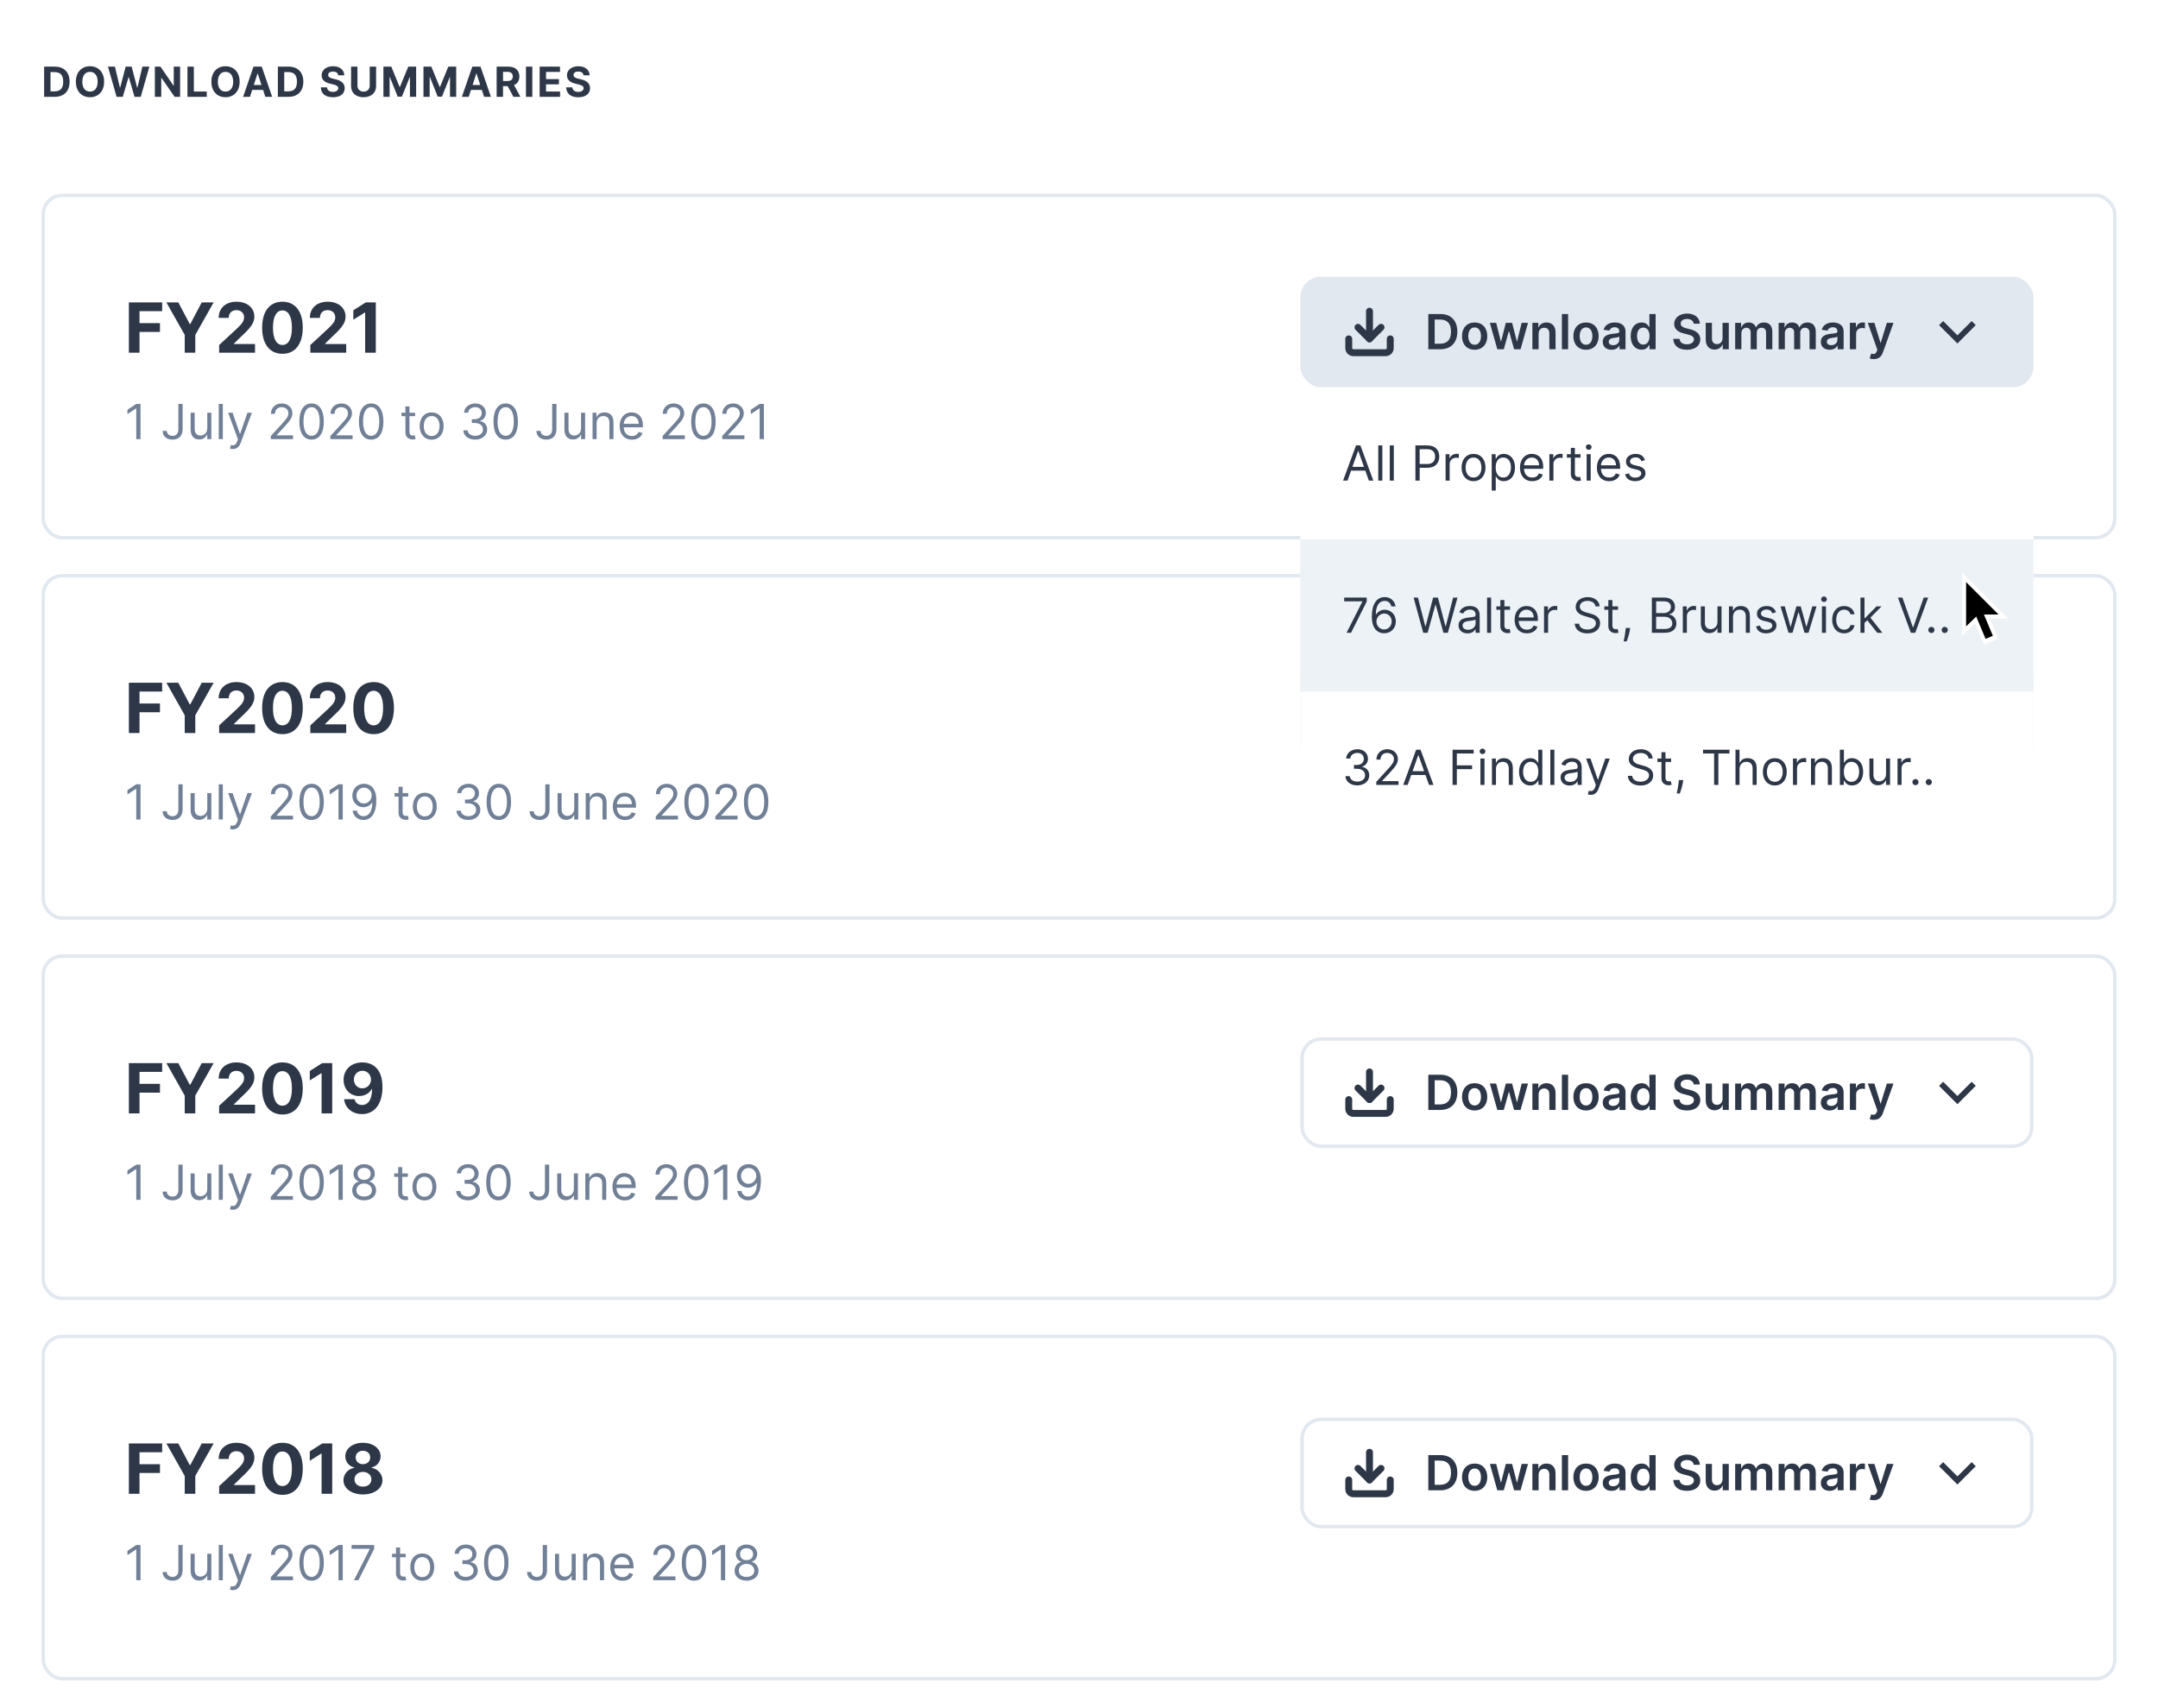 <svg width="624" height="494" viewBox="0 0 624 494" fill="none" xmlns="http://www.w3.org/2000/svg">
<path d="M15.852 28C18.511 28 20.122 26.355 20.122 23.628C20.122 20.909 18.511 19.273 15.878 19.273H12.758V28H15.852ZM14.604 26.419V20.854H15.78C17.416 20.854 18.281 21.689 18.281 23.628C18.281 25.575 17.416 26.419 15.776 26.419H14.604ZM30.109 23.636C30.109 20.781 28.336 19.153 26.022 19.153C23.695 19.153 21.936 20.781 21.936 23.636C21.936 26.479 23.695 28.119 26.022 28.119C28.336 28.119 30.109 26.491 30.109 23.636ZM28.238 23.636C28.238 25.486 27.36 26.487 26.022 26.487C24.68 26.487 23.806 25.486 23.806 23.636C23.806 21.787 24.68 20.785 26.022 20.785C27.36 20.785 28.238 21.787 28.238 23.636ZM33.712 28H35.51L37.168 22.294H37.236L38.898 28H40.696L43.194 19.273H41.178L39.733 25.349H39.657L38.067 19.273H36.341L34.748 25.337H34.675L33.23 19.273H31.215L33.712 28ZM52.081 19.273H50.244V24.761H50.167L46.401 19.273H44.781V28H46.626V22.507H46.69L50.487 28H52.081V19.273ZM54.205 28H59.792V26.479H56.051V19.273H54.205V28ZM69.294 23.636C69.294 20.781 67.521 19.153 65.207 19.153C62.881 19.153 61.121 20.781 61.121 23.636C61.121 26.479 62.881 28.119 65.207 28.119C67.521 28.119 69.294 26.491 69.294 23.636ZM67.423 23.636C67.423 25.486 66.546 26.487 65.207 26.487C63.865 26.487 62.992 25.486 62.992 23.636C62.992 21.787 63.865 20.785 65.207 20.785C66.546 20.785 67.423 21.787 67.423 23.636ZM72.273 28L72.921 26.01H76.07L76.718 28H78.695L75.686 19.273H73.308L70.296 28H72.273ZM73.389 24.57L74.463 21.267H74.531L75.605 24.57H73.389ZM83.439 28C86.098 28 87.709 26.355 87.709 23.628C87.709 20.909 86.098 19.273 83.465 19.273H80.345V28H83.439ZM82.19 26.419V20.854H83.367C85.003 20.854 85.868 21.689 85.868 23.628C85.868 25.575 85.003 26.419 83.362 26.419H82.19ZM97.787 21.783H99.556C99.53 20.227 98.252 19.153 96.309 19.153C94.395 19.153 92.993 20.21 93.002 21.796C92.998 23.082 93.905 23.82 95.38 24.173L96.33 24.412C97.28 24.642 97.809 24.915 97.813 25.503C97.809 26.142 97.204 26.577 96.266 26.577C95.307 26.577 94.617 26.134 94.557 25.26H92.772C92.819 27.148 94.169 28.124 96.287 28.124C98.418 28.124 99.671 27.105 99.675 25.507C99.671 24.054 98.576 23.283 97.059 22.942L96.275 22.754C95.516 22.579 94.881 22.298 94.894 21.672C94.894 21.109 95.392 20.696 96.296 20.696C97.178 20.696 97.719 21.097 97.787 21.783ZM106.907 19.273V24.783C106.907 25.78 106.208 26.5 105.134 26.5C104.065 26.5 103.362 25.78 103.362 24.783V19.273H101.516V24.94C101.516 26.849 102.957 28.124 105.134 28.124C107.303 28.124 108.752 26.849 108.752 24.94V19.273H106.907ZM110.87 19.273V28H112.66V22.298H112.732L114.991 27.957H116.21L118.468 22.32H118.541V28H120.33V19.273H118.055L115.651 25.136H115.549L113.146 19.273H110.87ZM122.451 19.273V28H124.24V22.298H124.313L126.571 27.957H127.79L130.049 22.32H130.121V28H131.911V19.273H129.635L127.232 25.136H127.13L124.726 19.273H122.451ZM135.535 28L136.183 26.01H139.332L139.98 28H141.957L138.949 19.273H136.571L133.558 28H135.535ZM136.652 24.57L137.726 21.267H137.794L138.868 24.57H136.652ZM143.608 28H145.453V24.906H146.799L148.453 28H150.49L148.636 24.608C149.629 24.182 150.179 23.317 150.179 22.124C150.179 20.389 149.032 19.273 147.051 19.273H143.608V28ZM145.453 23.423V20.781H146.697C147.763 20.781 148.278 21.254 148.278 22.124C148.278 22.989 147.763 23.423 146.706 23.423H145.453ZM153.928 19.273H152.083V28H153.928V19.273ZM156.046 28H161.944V26.479H157.891V24.395H161.624V22.874H157.891V20.794H161.927V19.273H156.046V28ZM168.728 21.783H170.497C170.471 20.227 169.193 19.153 167.249 19.153C165.336 19.153 163.934 20.21 163.943 21.796C163.938 23.082 164.846 23.82 166.32 24.173L167.271 24.412C168.221 24.642 168.749 24.915 168.754 25.503C168.749 26.142 168.144 26.577 167.207 26.577C166.248 26.577 165.558 26.134 165.498 25.26H163.712C163.759 27.148 165.11 28.124 167.228 28.124C169.359 28.124 170.612 27.105 170.616 25.507C170.612 24.054 169.516 23.283 167.999 22.942L167.215 22.754C166.457 22.579 165.822 22.298 165.835 21.672C165.835 21.109 166.333 20.696 167.237 20.696C168.119 20.696 168.66 21.097 168.728 21.783Z" fill="#2D3748"/>
<g filter="url(#filter0_dd_915_9657)">
<rect x="12" y="42" width="600" height="100" rx="6" fill="white"/>
<path d="M37.264 88H40.34V81.992H46.256V79.456H40.34V75.99H46.895V73.454H37.264V88ZM48.111 73.454L53.416 82.858V88H56.471V82.858L61.776 73.454H58.331L55.015 79.719H54.873L51.556 73.454H48.111ZM63.37 88H73.74V85.486H67.632V85.386L69.755 83.305C72.745 80.578 73.548 79.215 73.548 77.56C73.548 75.038 71.488 73.256 68.37 73.256C65.316 73.256 63.221 75.081 63.228 77.936H66.147C66.14 76.544 67.021 75.692 68.349 75.692C69.627 75.692 70.579 76.487 70.579 77.766C70.579 78.923 69.869 79.719 68.548 80.99L63.37 85.784V88ZM81.671 88.32C85.329 88.32 87.538 85.535 87.545 80.742C87.552 75.983 85.315 73.256 81.671 73.256C78.021 73.256 75.805 75.976 75.798 80.742C75.783 85.521 78.006 88.312 81.671 88.32ZM81.671 85.77C80.002 85.77 78.923 84.094 78.93 80.742C78.937 77.439 80.009 75.777 81.671 75.777C83.326 75.777 84.406 77.439 84.406 80.742C84.413 84.094 83.333 85.77 81.671 85.77ZM89.738 88H100.107V85.486H93.999V85.386L96.123 83.305C99.113 80.578 99.915 79.215 99.915 77.56C99.915 75.038 97.856 73.256 94.738 73.256C91.684 73.256 89.588 75.081 89.596 77.936H92.515C92.507 76.544 93.388 75.692 94.716 75.692C95.995 75.692 96.946 76.487 96.946 77.766C96.946 78.923 96.236 79.719 94.915 80.99L89.738 85.784V88ZM108.663 73.454H105.773L102.172 75.734V78.462L105.503 76.374H105.588V88H108.663V73.454Z" fill="#2D3748"/>
<path d="M40.633 102.818H39.401L36.855 104.509V105.761L39.341 104.111H39.401V113H40.633V102.818ZM51.576 102.818V110.097C51.576 111.364 50.969 112.045 49.906 112.045C48.936 112.045 48.235 111.479 48.235 110.614H47.022C47.022 112.18 48.235 113.139 49.906 113.139C51.675 113.139 52.809 112.05 52.809 110.097V102.818H51.576ZM59.933 109.878C59.933 111.31 58.84 111.966 57.965 111.966C56.99 111.966 56.294 111.25 56.294 110.136V105.364H55.121V110.216C55.121 112.165 56.155 113.099 57.587 113.099C58.74 113.099 59.496 112.483 59.854 111.707H59.933V113H61.106V105.364H59.933V109.878ZM64.429 102.818H63.255V113H64.429V102.818ZM67.334 115.864C68.392 115.864 69.138 115.302 69.581 114.114L72.832 105.384L71.549 105.364L69.441 111.449H69.362L67.254 105.364H65.981L68.805 113.04L68.586 113.636C68.159 114.8 67.632 114.909 66.777 114.69L66.478 115.724C66.598 115.784 66.936 115.864 67.334 115.864ZM78.302 113H84.725V111.906H79.992V111.827L82.279 109.381C84.029 107.506 84.546 106.631 84.546 105.503C84.546 103.932 83.274 102.679 81.484 102.679C79.699 102.679 78.342 103.892 78.342 105.682H79.515C79.515 104.523 80.266 103.753 81.444 103.753C82.548 103.753 83.393 104.429 83.393 105.503C83.393 106.442 82.841 107.138 81.663 108.426L78.302 112.105V113ZM90.1 113.139C92.347 113.139 93.639 111.235 93.639 107.909C93.639 104.608 92.327 102.679 90.1 102.679C87.872 102.679 86.56 104.608 86.56 107.909C86.56 111.235 87.853 113.139 90.1 113.139ZM90.1 112.045C88.618 112.045 87.753 110.559 87.753 107.909C87.753 105.264 88.628 103.753 90.1 103.753C91.571 103.753 92.446 105.264 92.446 107.909C92.446 110.559 91.581 112.045 90.1 112.045ZM95.529 113H101.952V111.906H97.219V111.827L99.506 109.381C101.256 107.506 101.773 106.631 101.773 105.503C101.773 103.932 100.5 102.679 98.71 102.679C96.926 102.679 95.568 103.892 95.568 105.682H96.742C96.742 104.523 97.492 103.753 98.671 103.753C99.774 103.753 100.619 104.429 100.619 105.503C100.619 106.442 100.068 107.138 98.889 108.426L95.529 112.105V113ZM107.326 113.139C109.573 113.139 110.866 111.235 110.866 107.909C110.866 104.608 109.553 102.679 107.326 102.679C105.099 102.679 103.786 104.608 103.786 107.909C103.786 111.235 105.079 113.139 107.326 113.139ZM107.326 112.045C105.845 112.045 104.98 110.559 104.98 107.909C104.98 105.264 105.855 103.753 107.326 103.753C108.798 103.753 109.673 105.264 109.673 107.909C109.673 110.559 108.808 112.045 107.326 112.045ZM120.034 105.364H118.403V103.534H117.23V105.364H116.076V106.358H117.23V111.131C117.23 112.463 118.303 113.099 119.298 113.099C119.735 113.099 120.014 113.02 120.173 112.96L119.934 111.906C119.835 111.926 119.676 111.966 119.417 111.966C118.9 111.966 118.403 111.807 118.403 110.812V106.358H120.034V105.364ZM124.819 113.159C126.887 113.159 128.279 111.588 128.279 109.222C128.279 106.835 126.887 105.264 124.819 105.264C122.751 105.264 121.358 106.835 121.358 109.222C121.358 111.588 122.751 113.159 124.819 113.159ZM124.819 112.105C123.248 112.105 122.532 110.753 122.532 109.222C122.532 107.69 123.248 106.318 124.819 106.318C126.39 106.318 127.106 107.69 127.106 109.222C127.106 110.753 126.39 112.105 124.819 112.105ZM137.428 113.139C139.402 113.139 140.868 111.901 140.868 110.236C140.868 108.943 140.103 108.004 138.82 107.79V107.71C139.849 107.397 140.49 106.552 140.49 105.403C140.49 103.962 139.352 102.679 137.468 102.679C135.708 102.679 134.246 103.763 134.186 105.364H135.38C135.424 104.349 136.389 103.753 137.448 103.753C138.571 103.753 139.297 104.434 139.297 105.463C139.297 106.537 138.457 107.233 137.249 107.233H136.434V108.327H137.249C138.795 108.327 139.655 109.112 139.655 110.236C139.655 111.315 138.716 112.045 137.408 112.045C136.23 112.045 135.295 111.439 135.221 110.455H133.968C134.042 112.055 135.454 113.139 137.428 113.139ZM146.223 113.139C148.47 113.139 149.762 111.235 149.762 107.909C149.762 104.608 148.45 102.679 146.223 102.679C143.995 102.679 142.683 104.608 142.683 107.909C142.683 111.235 143.975 113.139 146.223 113.139ZM146.223 112.045C144.741 112.045 143.876 110.559 143.876 107.909C143.876 105.264 144.751 103.753 146.223 103.753C147.694 103.753 148.569 105.264 148.569 107.909C148.569 110.559 147.704 112.045 146.223 112.045ZM159.666 102.818V110.097C159.666 111.364 159.059 112.045 157.995 112.045C157.026 112.045 156.325 111.479 156.325 110.614H155.112C155.112 112.18 156.325 113.139 157.995 113.139C159.765 113.139 160.899 112.05 160.899 110.097V102.818H159.666ZM168.023 109.878C168.023 111.31 166.929 111.966 166.054 111.966C165.08 111.966 164.384 111.25 164.384 110.136V105.364H163.211V110.216C163.211 112.165 164.245 113.099 165.676 113.099C166.83 113.099 167.586 112.483 167.944 111.707H168.023V113H169.196V105.364H168.023V109.878ZM172.519 108.406C172.519 107.074 173.344 106.318 174.468 106.318C175.556 106.318 176.218 107.029 176.218 108.227V113H177.391V108.148C177.391 106.199 176.352 105.264 174.806 105.264C173.652 105.264 172.936 105.781 172.578 106.557H172.479V105.364H171.345V113H172.519V108.406ZM182.737 113.159C184.288 113.159 185.421 112.384 185.779 111.23L184.646 110.912C184.347 111.707 183.656 112.105 182.737 112.105C181.359 112.105 180.41 111.215 180.355 109.58H185.898V109.082C185.898 106.239 184.208 105.264 182.617 105.264C180.549 105.264 179.177 106.895 179.177 109.241C179.177 111.588 180.529 113.159 182.737 113.159ZM180.355 108.565C180.435 107.377 181.275 106.318 182.617 106.318C183.89 106.318 184.705 107.273 184.705 108.565H180.355ZM191.601 113H198.024V111.906H193.291V111.827L195.578 109.381C197.328 107.506 197.845 106.631 197.845 105.503C197.845 103.932 196.572 102.679 194.783 102.679C192.998 102.679 191.641 103.892 191.641 105.682H192.814C192.814 104.523 193.565 103.753 194.743 103.753C195.847 103.753 196.692 104.429 196.692 105.503C196.692 106.442 196.14 107.138 194.962 108.426L191.601 112.105V113ZM203.398 113.139C205.646 113.139 206.938 111.235 206.938 107.909C206.938 104.608 205.626 102.679 203.398 102.679C201.171 102.679 199.859 104.608 199.859 107.909C199.859 111.235 201.151 113.139 203.398 113.139ZM203.398 112.045C201.917 112.045 201.052 110.559 201.052 107.909C201.052 105.264 201.927 103.753 203.398 103.753C204.87 103.753 205.745 105.264 205.745 107.909C205.745 110.559 204.88 112.045 203.398 112.045ZM208.827 113H215.251V111.906H210.518V111.827L212.805 109.381C214.555 107.506 215.072 106.631 215.072 105.503C215.072 103.932 213.799 102.679 212.009 102.679C210.224 102.679 208.867 103.892 208.867 105.682H210.04C210.04 104.523 210.791 103.753 211.969 103.753C213.073 103.753 213.918 104.429 213.918 105.503C213.918 106.442 213.366 107.138 212.188 108.426L208.827 112.105V113ZM220.884 102.818H219.651L217.105 104.509V105.761L219.591 104.111H219.651V113H220.884V102.818Z" fill="#718096"/>
<rect x="376.5" y="66.5" width="211" height="31" rx="5.5" fill="#E2E8F0"/>
<path d="M402 84V86.667C402 87.02 401.86 87.359 401.609 87.609C401.359 87.859 401.02 88 400.667 88H391.333C390.98 88 390.641 87.859 390.391 87.609C390.14 87.359 390 87.02 390 86.667V84" stroke="#2D3748" stroke-width="2" stroke-linecap="round" stroke-linejoin="round"/>
<path d="M392.667 80.667L396 84L399.333 80.667" stroke="#2D3748" stroke-width="2" stroke-linecap="round" stroke-linejoin="round"/>
<path d="M396 84V76" stroke="#2D3748" stroke-width="2" stroke-linecap="round" stroke-linejoin="round"/>
<path d="M416.455 87C419.557 87 421.396 85.081 421.396 81.899C421.396 78.727 419.557 76.818 416.524 76.818H413.004V87H416.455ZM414.849 85.404V78.414H416.42C418.488 78.414 419.567 79.567 419.567 81.899C419.567 84.241 418.488 85.404 416.365 85.404H414.849ZM426.4 87.149C428.637 87.149 430.059 85.573 430.059 83.212C430.059 80.845 428.637 79.264 426.4 79.264C424.163 79.264 422.741 80.845 422.741 83.212C422.741 85.573 424.163 87.149 426.4 87.149ZM426.41 85.707C425.172 85.707 424.566 84.604 424.566 83.207C424.566 81.81 425.172 80.691 426.41 80.691C427.628 80.691 428.235 81.81 428.235 83.207C428.235 84.604 427.628 85.707 426.41 85.707ZM432.958 87H434.837L436.269 81.84H436.373L437.805 87H439.679L441.842 79.364H440.002L438.68 84.703H438.605L437.233 79.364H435.419L434.047 84.733H433.977L432.635 79.364H430.8L432.958 87ZM444.898 82.526C444.898 81.422 445.564 80.785 446.514 80.785C447.444 80.785 448.001 81.397 448.001 82.416V87H449.8V82.138C449.805 80.308 448.761 79.264 447.185 79.264C446.042 79.264 445.256 79.811 444.908 80.661H444.819V79.364H443.099V87H444.898V82.526ZM453.43 76.818H451.63V87H453.43V76.818ZM458.611 87.149C460.848 87.149 462.27 85.573 462.27 83.212C462.27 80.845 460.848 79.264 458.611 79.264C456.374 79.264 454.952 80.845 454.952 83.212C454.952 85.573 456.374 87.149 458.611 87.149ZM458.621 85.707C457.383 85.707 456.777 84.604 456.777 83.207C456.777 81.81 457.383 80.691 458.621 80.691C459.839 80.691 460.446 81.81 460.446 83.207C460.446 84.604 459.839 85.707 458.621 85.707ZM465.995 87.154C467.193 87.154 467.909 86.592 468.237 85.951H468.297V87H470.027V81.889C470.027 79.871 468.382 79.264 466.925 79.264C465.319 79.264 464.086 79.98 463.688 81.372L465.369 81.611C465.548 81.089 466.055 80.641 466.935 80.641C467.77 80.641 468.227 81.069 468.227 81.82V81.849C468.227 82.367 467.686 82.391 466.338 82.535C464.857 82.695 463.44 83.137 463.44 84.857C463.44 86.359 464.539 87.154 465.995 87.154ZM466.463 85.832C465.712 85.832 465.175 85.489 465.175 84.827C465.175 84.136 465.776 83.848 466.582 83.734C467.054 83.669 467.999 83.55 468.232 83.361V84.261C468.232 85.111 467.546 85.832 466.463 85.832ZM474.671 87.134C475.983 87.134 476.575 86.354 476.858 85.797H476.968V87H478.737V76.818H476.933V80.626H476.858C476.585 80.075 476.023 79.264 474.676 79.264C472.911 79.264 471.524 80.646 471.524 83.192C471.524 85.707 472.871 87.134 474.671 87.134ZM475.173 85.658C473.985 85.658 473.358 84.614 473.358 83.182C473.358 81.76 473.975 80.741 475.173 80.741C476.331 80.741 476.968 81.7 476.968 83.182C476.968 84.663 476.321 85.658 475.173 85.658ZM489.741 79.617H491.516C491.481 77.897 490.014 76.679 487.847 76.679C485.709 76.679 484.103 77.882 484.108 79.682C484.108 81.144 485.147 81.984 486.822 82.416L487.981 82.715C489.08 82.993 489.805 83.336 489.81 84.126C489.805 84.996 488.98 85.578 487.777 85.578C486.624 85.578 485.729 85.061 485.654 83.992H483.839C483.914 86.016 485.42 87.154 487.792 87.154C490.233 87.154 491.65 85.936 491.655 84.141C491.65 82.376 490.193 81.571 488.662 81.208L487.707 80.969C486.872 80.771 485.967 80.418 485.977 79.567C485.982 78.802 486.668 78.24 487.822 78.24C488.92 78.24 489.646 78.752 489.741 79.617ZM498.087 83.788C498.087 84.952 497.257 85.528 496.461 85.528C495.596 85.528 495.019 84.917 495.019 83.947V79.364H493.22V84.226C493.22 86.06 494.264 87.099 495.765 87.099C496.909 87.099 497.714 86.498 498.062 85.643H498.142V87H499.887V79.364H498.087V83.788ZM501.737 87H503.537V82.356C503.537 81.417 504.163 80.781 504.939 80.781C505.7 80.781 506.222 81.293 506.222 82.078V87H507.987V82.237C507.987 81.377 508.499 80.781 509.369 80.781C510.094 80.781 510.671 81.208 510.671 82.153V87H512.476V81.874C512.476 80.169 511.491 79.264 510.089 79.264C508.981 79.264 508.136 79.811 507.798 80.661H507.718C507.425 79.796 506.684 79.264 505.655 79.264C504.631 79.264 503.865 79.791 503.547 80.661H503.457V79.364H501.737V87ZM514.302 87H516.101V82.356C516.101 81.417 516.728 80.781 517.503 80.781C518.264 80.781 518.786 81.293 518.786 82.078V87H520.551V82.237C520.551 81.377 521.063 80.781 521.933 80.781C522.659 80.781 523.236 81.208 523.236 82.153V87H525.04V81.874C525.04 80.169 524.056 79.264 522.654 79.264C521.545 79.264 520.7 79.811 520.362 80.661H520.282C519.989 79.796 519.248 79.264 518.219 79.264C517.195 79.264 516.43 79.791 516.111 80.661H516.022V79.364H514.302V87ZM529.064 87.154C530.262 87.154 530.978 86.592 531.306 85.951H531.365V87H533.096V81.889C533.096 79.871 531.45 79.264 529.993 79.264C528.387 79.264 527.154 79.98 526.757 81.372L528.437 81.611C528.616 81.089 529.123 80.641 530.003 80.641C530.838 80.641 531.296 81.069 531.296 81.82V81.849C531.296 82.367 530.754 82.391 529.407 82.535C527.925 82.695 526.508 83.137 526.508 84.857C526.508 86.359 527.607 87.154 529.064 87.154ZM529.531 85.832C528.78 85.832 528.243 85.489 528.243 84.827C528.243 84.136 528.845 83.848 529.65 83.734C530.123 83.669 531.067 83.55 531.301 83.361V84.261C531.301 85.111 530.615 85.832 529.531 85.832ZM534.905 87H536.705V82.511C536.705 81.541 537.436 80.855 538.425 80.855C538.728 80.855 539.106 80.91 539.26 80.96V79.304C539.096 79.274 538.813 79.254 538.614 79.254C537.739 79.254 537.008 79.751 536.73 80.636H536.65V79.364H534.905V87ZM541.807 89.864C543.209 89.864 544.019 89.143 544.452 87.925L547.519 79.374L545.595 79.364L543.83 85.131H543.751L541.991 79.364H540.082L542.851 87.159L542.697 87.572C542.364 88.442 541.837 88.501 541.051 88.273L540.634 89.675C540.877 89.774 541.315 89.864 541.807 89.864Z" fill="#2D3748"/>
<path d="M566 82.977L570.125 78.852L571.303 80.03L566 85.333L560.697 80.03L561.875 78.852L566 82.977Z" fill="#2D3748"/>
<rect x="376.5" y="66.5" width="211" height="31" rx="5.5" stroke="#E2E8F0"/>
<rect x="12.5" y="42.5" width="599" height="99" rx="5.5" stroke="#E2E8F0"/>
</g>
<g filter="url(#filter1_dd_915_9657)">
<rect x="12" y="152" width="600" height="100" rx="6" fill="white"/>
<path d="M37.264 198H40.34V191.991H46.256V189.456H40.34V185.99H46.895V183.455H37.264V198ZM48.111 183.455L53.416 192.858V198H56.471V192.858L61.776 183.455H58.331L55.015 189.719H54.873L51.556 183.455H48.111ZM63.37 198H73.74V195.486H67.632V195.386L69.755 193.305C72.745 190.578 73.548 189.214 73.548 187.56C73.548 185.038 71.488 183.256 68.37 183.256C65.316 183.256 63.221 185.081 63.228 187.936H66.147C66.14 186.544 67.021 185.692 68.349 185.692C69.627 185.692 70.579 186.487 70.579 187.766C70.579 188.923 69.869 189.719 68.548 190.99L63.37 195.784V198ZM81.671 198.32C85.329 198.32 87.538 195.536 87.545 190.741C87.552 185.983 85.315 183.256 81.671 183.256C78.021 183.256 75.805 185.976 75.798 190.741C75.783 195.521 78.006 198.312 81.671 198.32ZM81.671 195.77C80.002 195.77 78.923 194.094 78.93 190.741C78.937 187.439 80.009 185.777 81.671 185.777C83.326 185.777 84.406 187.439 84.406 190.741C84.413 194.094 83.333 195.77 81.671 195.77ZM89.738 198H100.107V195.486H93.999V195.386L96.123 193.305C99.113 190.578 99.915 189.214 99.915 187.56C99.915 185.038 97.856 183.256 94.738 183.256C91.684 183.256 89.588 185.081 89.596 187.936H92.515C92.507 186.544 93.388 185.692 94.716 185.692C95.995 185.692 96.946 186.487 96.946 187.766C96.946 188.923 96.236 189.719 94.915 190.99L89.738 195.784V198ZM108.038 198.32C111.696 198.32 113.905 195.536 113.912 190.741C113.919 185.983 111.682 183.256 108.038 183.256C104.388 183.256 102.172 185.976 102.165 190.741C102.151 195.521 104.374 198.312 108.038 198.32ZM108.038 195.77C106.369 195.77 105.29 194.094 105.297 190.741C105.304 187.439 106.376 185.777 108.038 185.777C109.693 185.777 110.773 187.439 110.773 190.741C110.78 194.094 109.7 195.77 108.038 195.77Z" fill="#2D3748"/>
<path d="M40.633 212.818H39.401L36.855 214.509V215.761L39.341 214.111H39.401V223H40.633V212.818ZM51.576 212.818V220.097C51.576 221.364 50.969 222.045 49.906 222.045C48.936 222.045 48.235 221.479 48.235 220.614H47.022C47.022 222.18 48.235 223.139 49.906 223.139C51.675 223.139 52.809 222.05 52.809 220.097V212.818H51.576ZM59.933 219.878C59.933 221.31 58.84 221.966 57.965 221.966C56.99 221.966 56.294 221.25 56.294 220.136V215.364H55.121V220.216C55.121 222.165 56.155 223.099 57.587 223.099C58.74 223.099 59.496 222.483 59.854 221.707H59.933V223H61.106V215.364H59.933V219.878ZM64.429 212.818H63.255V223H64.429V212.818ZM67.334 225.864C68.392 225.864 69.138 225.302 69.581 224.114L72.832 215.384L71.549 215.364L69.441 221.449H69.362L67.254 215.364H65.981L68.805 223.04L68.586 223.636C68.159 224.8 67.632 224.909 66.777 224.69L66.478 225.724C66.598 225.784 66.936 225.864 67.334 225.864ZM78.302 223H84.725V221.906H79.992V221.827L82.279 219.381C84.029 217.506 84.546 216.631 84.546 215.503C84.546 213.932 83.274 212.679 81.484 212.679C79.699 212.679 78.342 213.892 78.342 215.682H79.515C79.515 214.523 80.266 213.753 81.444 213.753C82.548 213.753 83.393 214.429 83.393 215.503C83.393 216.442 82.841 217.138 81.663 218.426L78.302 222.105V223ZM90.1 223.139C92.347 223.139 93.639 221.235 93.639 217.909C93.639 214.608 92.327 212.679 90.1 212.679C87.872 212.679 86.56 214.608 86.56 217.909C86.56 221.235 87.853 223.139 90.1 223.139ZM90.1 222.045C88.618 222.045 87.753 220.559 87.753 217.909C87.753 215.264 88.628 213.753 90.1 213.753C91.571 213.753 92.446 215.264 92.446 217.909C92.446 220.559 91.581 222.045 90.1 222.045ZM99.108 212.818H97.875L95.33 214.509V215.761L97.816 214.111H97.875V223H99.108V212.818ZM105.278 212.679C103.21 212.654 101.877 214.21 101.877 216.08C101.877 218.048 103.329 219.46 105.079 219.46C106.133 219.46 107.028 218.943 107.585 218.108H107.664C107.664 220.614 106.69 222.045 105.119 222.045C104.045 222.045 103.389 221.369 103.17 220.435H101.957C102.195 222.045 103.409 223.139 105.119 223.139C107.406 223.139 108.818 221.111 108.818 217.491C108.818 213.753 106.948 212.699 105.278 212.679ZM105.278 213.773C106.551 213.773 107.485 214.866 107.485 216.06C107.485 217.273 106.491 218.366 105.238 218.366C103.985 218.366 103.07 217.352 103.07 216.08C103.07 214.807 104.025 213.773 105.278 213.773ZM118.051 215.364H116.42V213.534H115.247V215.364H114.094V216.358H115.247V221.131C115.247 222.463 116.321 223.099 117.315 223.099C117.753 223.099 118.031 223.02 118.19 222.96L117.952 221.906C117.852 221.926 117.693 221.966 117.435 221.966C116.918 221.966 116.42 221.807 116.42 220.812V216.358H118.051V215.364ZM122.836 223.159C124.904 223.159 126.297 221.588 126.297 219.222C126.297 216.835 124.904 215.264 122.836 215.264C120.768 215.264 119.376 216.835 119.376 219.222C119.376 221.588 120.768 223.159 122.836 223.159ZM122.836 222.105C121.265 222.105 120.549 220.753 120.549 219.222C120.549 217.69 121.265 216.318 122.836 216.318C124.407 216.318 125.123 217.69 125.123 219.222C125.123 220.753 124.407 222.105 122.836 222.105ZM135.445 223.139C137.419 223.139 138.886 221.901 138.886 220.236C138.886 218.943 138.12 218.004 136.838 217.79V217.71C137.867 217.397 138.508 216.552 138.508 215.403C138.508 213.962 137.369 212.679 135.485 212.679C133.725 212.679 132.264 213.763 132.204 215.364H133.397C133.442 214.349 134.406 213.753 135.465 213.753C136.589 213.753 137.315 214.434 137.315 215.463C137.315 216.537 136.475 217.233 135.267 217.233H134.451V218.327H135.267C136.813 218.327 137.673 219.112 137.673 220.236C137.673 221.315 136.733 222.045 135.426 222.045C134.247 222.045 133.313 221.439 133.238 220.455H131.985C132.06 222.055 133.472 223.139 135.445 223.139ZM144.24 223.139C146.487 223.139 147.78 221.235 147.78 217.909C147.78 214.608 146.468 212.679 144.24 212.679C142.013 212.679 140.7 214.608 140.7 217.909C140.7 221.235 141.993 223.139 144.24 223.139ZM144.24 222.045C142.759 222.045 141.894 220.559 141.894 217.909C141.894 215.264 142.769 213.753 144.24 213.753C145.712 213.753 146.587 215.264 146.587 217.909C146.587 220.559 145.722 222.045 144.24 222.045ZM157.683 212.818V220.097C157.683 221.364 157.077 222.045 156.013 222.045C155.044 222.045 154.343 221.479 154.343 220.614H153.129C153.129 222.18 154.343 223.139 156.013 223.139C157.783 223.139 158.916 222.05 158.916 220.097V212.818H157.683ZM166.041 219.878C166.041 221.31 164.947 221.966 164.072 221.966C163.097 221.966 162.401 221.25 162.401 220.136V215.364H161.228V220.216C161.228 222.165 162.262 223.099 163.694 223.099C164.847 223.099 165.603 222.483 165.961 221.707H166.041V223H167.214V215.364H166.041V219.878ZM170.536 218.406C170.536 217.074 171.362 216.318 172.485 216.318C173.574 216.318 174.235 217.029 174.235 218.227V223H175.408V218.148C175.408 216.199 174.369 215.264 172.823 215.264C171.67 215.264 170.954 215.781 170.596 216.557H170.496V215.364H169.363V223H170.536V218.406ZM180.754 223.159C182.305 223.159 183.439 222.384 183.797 221.23L182.663 220.912C182.365 221.707 181.674 222.105 180.754 222.105C179.377 222.105 178.427 221.215 178.373 219.58H183.916V219.082C183.916 216.239 182.226 215.264 180.635 215.264C178.567 215.264 177.194 216.895 177.194 219.241C177.194 221.588 178.547 223.159 180.754 223.159ZM178.373 218.565C178.452 217.377 179.292 216.318 180.635 216.318C181.907 216.318 182.723 217.273 182.723 218.565H178.373ZM189.618 223H196.042V221.906H191.309V221.827L193.596 219.381C195.346 217.506 195.863 216.631 195.863 215.503C195.863 213.932 194.59 212.679 192.8 212.679C191.015 212.679 189.658 213.892 189.658 215.682H190.831C190.831 214.523 191.582 213.753 192.76 213.753C193.864 213.753 194.709 214.429 194.709 215.503C194.709 216.442 194.157 217.138 192.979 218.426L189.618 222.105V223ZM201.416 223.139C203.663 223.139 204.956 221.235 204.956 217.909C204.956 214.608 203.643 212.679 201.416 212.679C199.189 212.679 197.876 214.608 197.876 217.909C197.876 221.235 199.169 223.139 201.416 223.139ZM201.416 222.045C199.934 222.045 199.069 220.559 199.069 217.909C199.069 215.264 199.944 213.753 201.416 213.753C202.888 213.753 203.763 215.264 203.763 217.909C203.763 220.559 202.898 222.045 201.416 222.045ZM206.845 223H213.268V221.906H208.535V221.827L210.822 219.381C212.572 217.506 213.089 216.631 213.089 215.503C213.089 213.932 211.817 212.679 210.027 212.679C208.242 212.679 206.885 213.892 206.885 215.682H208.058C208.058 214.523 208.809 213.753 209.987 213.753C211.091 213.753 211.936 214.429 211.936 215.503C211.936 216.442 211.384 217.138 210.206 218.426L206.845 222.105V223ZM218.643 223.139C220.89 223.139 222.182 221.235 222.182 217.909C222.182 214.608 220.87 212.679 218.643 212.679C216.415 212.679 215.103 214.608 215.103 217.909C215.103 221.235 216.395 223.139 218.643 223.139ZM218.643 222.045C217.161 222.045 216.296 220.559 216.296 217.909C216.296 215.264 217.171 213.753 218.643 213.753C220.114 213.753 220.989 215.264 220.989 217.909C220.989 220.559 220.124 222.045 218.643 222.045Z" fill="#718096"/>
<path d="M402 194V196.667C402 197.02 401.86 197.359 401.609 197.609C401.359 197.86 401.02 198 400.667 198H391.333C390.98 198 390.641 197.86 390.391 197.609C390.14 197.359 390 197.02 390 196.667V194" stroke="#2D3748" stroke-width="2" stroke-linecap="round" stroke-linejoin="round"/>
<path d="M392.667 190.667L396 194L399.333 190.667" stroke="#2D3748" stroke-width="2" stroke-linecap="round" stroke-linejoin="round"/>
<path d="M396 194V186" stroke="#2D3748" stroke-width="2" stroke-linecap="round" stroke-linejoin="round"/>
<path d="M416.455 197C419.557 197 421.396 195.081 421.396 191.899C421.396 188.727 419.557 186.818 416.524 186.818H413.004V197H416.455ZM414.849 195.404V188.414H416.42C418.488 188.414 419.567 189.567 419.567 191.899C419.567 194.241 418.488 195.404 416.365 195.404H414.849ZM426.4 197.149C428.637 197.149 430.059 195.573 430.059 193.212C430.059 190.845 428.637 189.264 426.4 189.264C424.163 189.264 422.741 190.845 422.741 193.212C422.741 195.573 424.163 197.149 426.4 197.149ZM426.41 195.707C425.172 195.707 424.566 194.604 424.566 193.207C424.566 191.81 425.172 190.691 426.41 190.691C427.628 190.691 428.235 191.81 428.235 193.207C428.235 194.604 427.628 195.707 426.41 195.707ZM432.958 197H434.837L436.269 191.839H436.373L437.805 197H439.679L441.842 189.364H440.002L438.68 194.703H438.605L437.233 189.364H435.419L434.047 194.733H433.977L432.635 189.364H430.8L432.958 197ZM444.898 192.526C444.898 191.422 445.564 190.786 446.514 190.786C447.444 190.786 448.001 191.397 448.001 192.416V197H449.8V192.138C449.805 190.308 448.761 189.264 447.185 189.264C446.042 189.264 445.256 189.811 444.908 190.661H444.819V189.364H443.099V197H444.898V192.526ZM453.43 186.818H451.63V197H453.43V186.818ZM458.611 197.149C460.848 197.149 462.27 195.573 462.27 193.212C462.27 190.845 460.848 189.264 458.611 189.264C456.374 189.264 454.952 190.845 454.952 193.212C454.952 195.573 456.374 197.149 458.611 197.149ZM458.621 195.707C457.383 195.707 456.777 194.604 456.777 193.207C456.777 191.81 457.383 190.691 458.621 190.691C459.839 190.691 460.446 191.81 460.446 193.207C460.446 194.604 459.839 195.707 458.621 195.707ZM465.995 197.154C467.193 197.154 467.909 196.592 468.237 195.951H468.297V197H470.027V191.889C470.027 189.871 468.382 189.264 466.925 189.264C465.319 189.264 464.086 189.98 463.688 191.372L465.369 191.611C465.548 191.089 466.055 190.641 466.935 190.641C467.77 190.641 468.227 191.069 468.227 191.82V191.849C468.227 192.366 467.686 192.391 466.338 192.536C464.857 192.695 463.44 193.137 463.44 194.857C463.44 196.359 464.539 197.154 465.995 197.154ZM466.463 195.832C465.712 195.832 465.175 195.489 465.175 194.827C465.175 194.136 465.776 193.848 466.582 193.734C467.054 193.669 467.999 193.55 468.232 193.361V194.261C468.232 195.111 467.546 195.832 466.463 195.832ZM474.671 197.134C475.983 197.134 476.575 196.354 476.858 195.797H476.968V197H478.737V186.818H476.933V190.626H476.858C476.585 190.075 476.023 189.264 474.676 189.264C472.911 189.264 471.524 190.646 471.524 193.192C471.524 195.707 472.871 197.134 474.671 197.134ZM475.173 195.658C473.985 195.658 473.358 194.614 473.358 193.182C473.358 191.76 473.975 190.741 475.173 190.741C476.331 190.741 476.968 191.7 476.968 193.182C476.968 194.663 476.321 195.658 475.173 195.658ZM489.741 189.617H491.516C491.481 187.897 490.014 186.679 487.847 186.679C485.709 186.679 484.103 187.882 484.108 189.682C484.108 191.143 485.147 191.984 486.822 192.416L487.981 192.714C489.08 192.993 489.805 193.336 489.81 194.126C489.805 194.996 488.98 195.578 487.777 195.578C486.624 195.578 485.729 195.061 485.654 193.992H483.839C483.914 196.016 485.42 197.154 487.792 197.154C490.233 197.154 491.65 195.936 491.655 194.141C491.65 192.376 490.193 191.571 488.662 191.208L487.707 190.969C486.872 190.771 485.967 190.418 485.977 189.567C485.982 188.802 486.668 188.24 487.822 188.24C488.92 188.24 489.646 188.752 489.741 189.617ZM498.087 193.788C498.087 194.952 497.257 195.528 496.461 195.528C495.596 195.528 495.019 194.917 495.019 193.947V189.364H493.22V194.226C493.22 196.06 494.264 197.099 495.765 197.099C496.909 197.099 497.714 196.498 498.062 195.643H498.142V197H499.887V189.364H498.087V193.788ZM501.737 197H503.537V192.357C503.537 191.417 504.163 190.781 504.939 190.781C505.7 190.781 506.222 191.293 506.222 192.078V197H507.987V192.237C507.987 191.377 508.499 190.781 509.369 190.781C510.094 190.781 510.671 191.208 510.671 192.153V197H512.476V191.874C512.476 190.169 511.491 189.264 510.089 189.264C508.981 189.264 508.136 189.811 507.798 190.661H507.718C507.425 189.796 506.684 189.264 505.655 189.264C504.631 189.264 503.865 189.791 503.547 190.661H503.457V189.364H501.737V197ZM514.302 197H516.101V192.357C516.101 191.417 516.728 190.781 517.503 190.781C518.264 190.781 518.786 191.293 518.786 192.078V197H520.551V192.237C520.551 191.377 521.063 190.781 521.933 190.781C522.659 190.781 523.236 191.208 523.236 192.153V197H525.04V191.874C525.04 190.169 524.056 189.264 522.654 189.264C521.545 189.264 520.7 189.811 520.362 190.661H520.282C519.989 189.796 519.248 189.264 518.219 189.264C517.195 189.264 516.43 189.791 516.111 190.661H516.022V189.364H514.302V197ZM529.064 197.154C530.262 197.154 530.978 196.592 531.306 195.951H531.365V197H533.096V191.889C533.096 189.871 531.45 189.264 529.993 189.264C528.387 189.264 527.154 189.98 526.757 191.372L528.437 191.611C528.616 191.089 529.123 190.641 530.003 190.641C530.838 190.641 531.296 191.069 531.296 191.82V191.849C531.296 192.366 530.754 192.391 529.407 192.536C527.925 192.695 526.508 193.137 526.508 194.857C526.508 196.359 527.607 197.154 529.064 197.154ZM529.531 195.832C528.78 195.832 528.243 195.489 528.243 194.827C528.243 194.136 528.845 193.848 529.65 193.734C530.123 193.669 531.067 193.55 531.301 193.361V194.261C531.301 195.111 530.615 195.832 529.531 195.832ZM534.905 197H536.705V192.511C536.705 191.541 537.436 190.855 538.425 190.855C538.728 190.855 539.106 190.91 539.26 190.96V189.304C539.096 189.274 538.813 189.254 538.614 189.254C537.739 189.254 537.008 189.751 536.73 190.636H536.65V189.364H534.905V197ZM541.807 199.864C543.209 199.864 544.019 199.143 544.452 197.925L547.519 189.374L545.595 189.364L543.83 195.131H543.751L541.991 189.364H540.082L542.851 197.159L542.697 197.572C542.364 198.442 541.837 198.501 541.051 198.273L540.634 199.675C540.877 199.774 541.315 199.864 541.807 199.864Z" fill="#2D3748"/>
<path d="M566 192.977L570.125 188.852L571.303 190.03L566 195.333L560.697 190.03L561.875 188.852L566 192.977Z" fill="#2D3748"/>
<rect x="376.5" y="176.5" width="211" height="31" rx="5.5" stroke="#E2E8F0"/>
<rect x="12.5" y="152.5" width="599" height="99" rx="5.5" stroke="#E2E8F0"/>
</g>
<g filter="url(#filter2_dd_915_9657)">
<rect x="12" y="262" width="600" height="100" rx="6" fill="white"/>
<path d="M37.264 308H40.34V301.991H46.256V299.456H40.34V295.99H46.895V293.455H37.264V308ZM48.111 293.455L53.416 302.858V308H56.471V302.858L61.776 293.455H58.331L55.015 299.719H54.873L51.556 293.455H48.111ZM63.37 308H73.74V305.486H67.632V305.386L69.755 303.305C72.745 300.578 73.548 299.214 73.548 297.56C73.548 295.038 71.488 293.256 68.37 293.256C65.316 293.256 63.221 295.081 63.228 297.936H66.147C66.14 296.544 67.021 295.692 68.349 295.692C69.627 295.692 70.579 296.487 70.579 297.766C70.579 298.923 69.869 299.719 68.548 300.99L63.37 305.784V308ZM81.671 308.32C85.329 308.32 87.538 305.536 87.545 300.741C87.552 295.983 85.315 293.256 81.671 293.256C78.021 293.256 75.805 295.976 75.798 300.741C75.783 305.521 78.006 308.312 81.671 308.32ZM81.671 305.77C80.002 305.77 78.923 304.094 78.93 300.741C78.937 297.439 80.009 295.777 81.671 295.777C83.326 295.777 84.406 297.439 84.406 300.741C84.413 304.094 83.333 305.77 81.671 305.77ZM96.066 293.455H93.175L89.574 295.734V298.462L92.905 296.374H92.99V308H96.066V293.455ZM104.786 293.256C101.533 293.241 99.338 295.372 99.352 298.298C99.359 301.011 101.241 302.979 103.82 302.979C105.418 302.979 106.838 302.205 107.484 300.926H107.584C107.577 303.81 106.575 305.564 104.679 305.564C103.564 305.564 102.761 304.953 102.527 303.895H99.494C99.778 306.345 101.767 308.199 104.679 308.199C108.28 308.199 110.602 305.287 110.595 300.351C110.588 295.081 107.776 293.27 104.786 293.256ZM104.807 295.67C106.22 295.67 107.264 296.821 107.278 298.206C107.286 299.598 106.185 300.749 104.778 300.749C103.358 300.749 102.342 299.641 102.335 298.213C102.321 296.793 103.379 295.67 104.807 295.67Z" fill="#2D3748"/>
<path d="M40.633 322.818H39.401L36.855 324.509V325.761L39.341 324.111H39.401V333H40.633V322.818ZM51.576 322.818V330.097C51.576 331.364 50.969 332.045 49.906 332.045C48.936 332.045 48.235 331.479 48.235 330.614H47.022C47.022 332.18 48.235 333.139 49.906 333.139C51.675 333.139 52.809 332.05 52.809 330.097V322.818H51.576ZM59.933 329.878C59.933 331.31 58.84 331.966 57.965 331.966C56.99 331.966 56.294 331.25 56.294 330.136V325.364H55.121V330.216C55.121 332.165 56.155 333.099 57.587 333.099C58.74 333.099 59.496 332.483 59.854 331.707H59.933V333H61.106V325.364H59.933V329.878ZM64.429 322.818H63.255V333H64.429V322.818ZM67.334 335.864C68.392 335.864 69.138 335.302 69.581 334.114L72.832 325.384L71.549 325.364L69.441 331.449H69.362L67.254 325.364H65.981L68.805 333.04L68.586 333.636C68.159 334.8 67.632 334.909 66.777 334.69L66.478 335.724C66.598 335.784 66.936 335.864 67.334 335.864ZM78.302 333H84.725V331.906H79.992V331.827L82.279 329.381C84.029 327.506 84.546 326.631 84.546 325.503C84.546 323.932 83.274 322.679 81.484 322.679C79.699 322.679 78.342 323.892 78.342 325.682H79.515C79.515 324.523 80.266 323.753 81.444 323.753C82.548 323.753 83.393 324.429 83.393 325.503C83.393 326.442 82.841 327.138 81.663 328.426L78.302 332.105V333ZM90.1 333.139C92.347 333.139 93.639 331.235 93.639 327.909C93.639 324.608 92.327 322.679 90.1 322.679C87.872 322.679 86.56 324.608 86.56 327.909C86.56 331.235 87.853 333.139 90.1 333.139ZM90.1 332.045C88.618 332.045 87.753 330.559 87.753 327.909C87.753 325.264 88.628 323.753 90.1 323.753C91.571 323.753 92.446 325.264 92.446 327.909C92.446 330.559 91.581 332.045 90.1 332.045ZM99.108 322.818H97.875L95.33 324.509V325.761L97.816 324.111H97.875V333H99.108V322.818ZM105.298 333.139C107.331 333.139 108.748 331.951 108.758 330.295C108.748 329.008 107.888 327.914 106.789 327.71V327.651C107.744 327.402 108.37 326.467 108.38 325.384C108.37 323.832 107.068 322.679 105.298 322.679C103.508 322.679 102.205 323.832 102.215 325.384C102.205 326.467 102.832 327.402 103.806 327.651V327.71C102.688 327.914 101.828 329.008 101.838 330.295C101.828 331.951 103.244 333.139 105.298 333.139ZM105.298 332.045C103.901 332.045 103.041 331.33 103.051 330.236C103.041 329.087 103.99 328.267 105.298 328.267C106.585 328.267 107.535 329.087 107.545 330.236C107.535 331.33 106.675 332.045 105.298 332.045ZM105.298 327.213C104.184 327.213 103.399 326.517 103.409 325.463C103.399 324.429 104.154 323.753 105.298 323.753C106.421 323.753 107.177 324.429 107.187 325.463C107.177 326.517 106.392 327.213 105.298 327.213ZM117.942 325.364H116.311V323.534H115.138V325.364H113.984V326.358H115.138V331.131C115.138 332.463 116.212 333.099 117.206 333.099C117.643 333.099 117.922 333.02 118.081 332.96L117.842 331.906C117.743 331.926 117.584 331.966 117.325 331.966C116.808 331.966 116.311 331.807 116.311 330.812V326.358H117.942V325.364ZM122.727 333.159C124.795 333.159 126.187 331.588 126.187 329.222C126.187 326.835 124.795 325.264 122.727 325.264C120.659 325.264 119.267 326.835 119.267 329.222C119.267 331.588 120.659 333.159 122.727 333.159ZM122.727 332.105C121.156 332.105 120.44 330.753 120.44 329.222C120.44 327.69 121.156 326.318 122.727 326.318C124.298 326.318 125.014 327.69 125.014 329.222C125.014 330.753 124.298 332.105 122.727 332.105ZM135.336 333.139C137.31 333.139 138.776 331.901 138.776 330.236C138.776 328.943 138.011 328.004 136.728 327.79V327.71C137.757 327.397 138.399 326.552 138.399 325.403C138.399 323.962 137.26 322.679 135.376 322.679C133.616 322.679 132.154 323.763 132.095 325.364H133.288C133.333 324.349 134.297 323.753 135.356 323.753C136.48 323.753 137.205 324.434 137.205 325.463C137.205 326.537 136.365 327.233 135.157 327.233H134.342V328.327H135.157C136.703 328.327 137.563 329.112 137.563 330.236C137.563 331.315 136.624 332.045 135.316 332.045C134.138 332.045 133.203 331.439 133.129 330.455H131.876C131.95 332.055 133.362 333.139 135.336 333.139ZM144.131 333.139C146.378 333.139 147.671 331.235 147.671 327.909C147.671 324.608 146.358 322.679 144.131 322.679C141.904 322.679 140.591 324.608 140.591 327.909C140.591 331.235 141.884 333.139 144.131 333.139ZM144.131 332.045C142.649 332.045 141.784 330.559 141.784 327.909C141.784 325.264 142.659 323.753 144.131 323.753C145.602 323.753 146.477 325.264 146.477 327.909C146.477 330.559 145.612 332.045 144.131 332.045ZM157.574 322.818V330.097C157.574 331.364 156.968 332.045 155.904 332.045C154.934 332.045 154.233 331.479 154.233 330.614H153.02C153.02 332.18 154.233 333.139 155.904 333.139C157.673 333.139 158.807 332.05 158.807 330.097V322.818H157.574ZM165.931 329.878C165.931 331.31 164.838 331.966 163.963 331.966C162.988 331.966 162.292 331.25 162.292 330.136V325.364H161.119V330.216C161.119 332.165 162.153 333.099 163.585 333.099C164.738 333.099 165.494 332.483 165.852 331.707H165.931V333H167.105V325.364H165.931V329.878ZM170.427 328.406C170.427 327.074 171.252 326.318 172.376 326.318C173.464 326.318 174.126 327.029 174.126 328.227V333H175.299V328.148C175.299 326.199 174.26 325.264 172.714 325.264C171.56 325.264 170.844 325.781 170.487 326.557H170.387V325.364H169.254V333H170.427V328.406ZM180.645 333.159C182.196 333.159 183.329 332.384 183.687 331.23L182.554 330.912C182.256 331.707 181.564 332.105 180.645 332.105C179.268 332.105 178.318 331.215 178.263 329.58H183.807V329.082C183.807 326.239 182.116 325.264 180.525 325.264C178.457 325.264 177.085 326.895 177.085 329.241C177.085 331.588 178.437 333.159 180.645 333.159ZM178.263 328.565C178.343 327.377 179.183 326.318 180.525 326.318C181.798 326.318 182.613 327.273 182.613 328.565H178.263ZM189.509 333H195.932V331.906H191.199V331.827L193.486 329.381C195.236 327.506 195.753 326.631 195.753 325.503C195.753 323.932 194.481 322.679 192.691 322.679C190.906 322.679 189.549 323.892 189.549 325.682H190.722C190.722 324.523 191.473 323.753 192.651 323.753C193.755 323.753 194.6 324.429 194.6 325.503C194.6 326.442 194.048 327.138 192.87 328.426L189.509 332.105V333ZM201.307 333.139C203.554 333.139 204.846 331.235 204.846 327.909C204.846 324.608 203.534 322.679 201.307 322.679C199.079 322.679 197.767 324.608 197.767 327.909C197.767 331.235 199.059 333.139 201.307 333.139ZM201.307 332.045C199.825 332.045 198.96 330.559 198.96 327.909C198.96 325.264 199.835 323.753 201.307 323.753C202.778 323.753 203.653 325.264 203.653 327.909C203.653 330.559 202.788 332.045 201.307 332.045ZM210.315 322.818H209.082L206.537 324.509V325.761L209.023 324.111H209.082V333H210.315V322.818ZM216.485 322.679C214.417 322.654 213.084 324.21 213.084 326.08C213.084 328.048 214.536 329.46 216.286 329.46C217.34 329.46 218.235 328.943 218.792 328.108H218.871C218.871 330.614 217.897 332.045 216.326 332.045C215.252 332.045 214.596 331.369 214.377 330.435H213.164C213.403 332.045 214.616 333.139 216.326 333.139C218.613 333.139 220.025 331.111 220.025 327.491C220.025 323.753 218.155 322.699 216.485 322.679ZM216.485 323.773C217.758 323.773 218.692 324.866 218.692 326.06C218.692 327.273 217.698 328.366 216.445 328.366C215.192 328.366 214.278 327.352 214.278 326.08C214.278 324.807 215.232 323.773 216.485 323.773Z" fill="#718096"/>
<path d="M402 304V306.667C402 307.02 401.86 307.359 401.609 307.609C401.359 307.86 401.02 308 400.667 308H391.333C390.98 308 390.641 307.86 390.391 307.609C390.14 307.359 390 307.02 390 306.667V304" stroke="#2D3748" stroke-width="2" stroke-linecap="round" stroke-linejoin="round"/>
<path d="M392.667 300.667L396 304L399.333 300.667" stroke="#2D3748" stroke-width="2" stroke-linecap="round" stroke-linejoin="round"/>
<path d="M396 304V296" stroke="#2D3748" stroke-width="2" stroke-linecap="round" stroke-linejoin="round"/>
<path d="M416.455 307C419.557 307 421.396 305.081 421.396 301.899C421.396 298.727 419.557 296.818 416.524 296.818H413.004V307H416.455ZM414.849 305.404V298.414H416.42C418.488 298.414 419.567 299.567 419.567 301.899C419.567 304.241 418.488 305.404 416.365 305.404H414.849ZM426.4 307.149C428.637 307.149 430.059 305.573 430.059 303.212C430.059 300.845 428.637 299.264 426.4 299.264C424.163 299.264 422.741 300.845 422.741 303.212C422.741 305.573 424.163 307.149 426.4 307.149ZM426.41 305.707C425.172 305.707 424.566 304.604 424.566 303.207C424.566 301.81 425.172 300.691 426.41 300.691C427.628 300.691 428.235 301.81 428.235 303.207C428.235 304.604 427.628 305.707 426.41 305.707ZM432.958 307H434.837L436.269 301.839H436.373L437.805 307H439.679L441.842 299.364H440.002L438.68 304.703H438.605L437.233 299.364H435.419L434.047 304.733H433.977L432.635 299.364H430.8L432.958 307ZM444.898 302.526C444.898 301.422 445.564 300.786 446.514 300.786C447.444 300.786 448.001 301.397 448.001 302.416V307H449.8V302.138C449.805 300.308 448.761 299.264 447.185 299.264C446.042 299.264 445.256 299.811 444.908 300.661H444.819V299.364H443.099V307H444.898V302.526ZM453.43 296.818H451.63V307H453.43V296.818ZM458.611 307.149C460.848 307.149 462.27 305.573 462.27 303.212C462.27 300.845 460.848 299.264 458.611 299.264C456.374 299.264 454.952 300.845 454.952 303.212C454.952 305.573 456.374 307.149 458.611 307.149ZM458.621 305.707C457.383 305.707 456.777 304.604 456.777 303.207C456.777 301.81 457.383 300.691 458.621 300.691C459.839 300.691 460.446 301.81 460.446 303.207C460.446 304.604 459.839 305.707 458.621 305.707ZM465.995 307.154C467.193 307.154 467.909 306.592 468.237 305.951H468.297V307H470.027V301.889C470.027 299.871 468.382 299.264 466.925 299.264C465.319 299.264 464.086 299.98 463.688 301.372L465.369 301.611C465.548 301.089 466.055 300.641 466.935 300.641C467.77 300.641 468.227 301.069 468.227 301.82V301.849C468.227 302.366 467.686 302.391 466.338 302.536C464.857 302.695 463.44 303.137 463.44 304.857C463.44 306.359 464.539 307.154 465.995 307.154ZM466.463 305.832C465.712 305.832 465.175 305.489 465.175 304.827C465.175 304.136 465.776 303.848 466.582 303.734C467.054 303.669 467.999 303.55 468.232 303.361V304.261C468.232 305.111 467.546 305.832 466.463 305.832ZM474.671 307.134C475.983 307.134 476.575 306.354 476.858 305.797H476.968V307H478.737V296.818H476.933V300.626H476.858C476.585 300.075 476.023 299.264 474.676 299.264C472.911 299.264 471.524 300.646 471.524 303.192C471.524 305.707 472.871 307.134 474.671 307.134ZM475.173 305.658C473.985 305.658 473.358 304.614 473.358 303.182C473.358 301.76 473.975 300.741 475.173 300.741C476.331 300.741 476.968 301.7 476.968 303.182C476.968 304.663 476.321 305.658 475.173 305.658ZM489.741 299.617H491.516C491.481 297.897 490.014 296.679 487.847 296.679C485.709 296.679 484.103 297.882 484.108 299.682C484.108 301.143 485.147 301.984 486.822 302.416L487.981 302.714C489.08 302.993 489.805 303.336 489.81 304.126C489.805 304.996 488.98 305.578 487.777 305.578C486.624 305.578 485.729 305.061 485.654 303.992H483.839C483.914 306.016 485.42 307.154 487.792 307.154C490.233 307.154 491.65 305.936 491.655 304.141C491.65 302.376 490.193 301.571 488.662 301.208L487.707 300.969C486.872 300.771 485.967 300.418 485.977 299.567C485.982 298.802 486.668 298.24 487.822 298.24C488.92 298.24 489.646 298.752 489.741 299.617ZM498.087 303.788C498.087 304.952 497.257 305.528 496.461 305.528C495.596 305.528 495.019 304.917 495.019 303.947V299.364H493.22V304.226C493.22 306.06 494.264 307.099 495.765 307.099C496.909 307.099 497.714 306.498 498.062 305.643H498.142V307H499.887V299.364H498.087V303.788ZM501.737 307H503.537V302.357C503.537 301.417 504.163 300.781 504.939 300.781C505.7 300.781 506.222 301.293 506.222 302.078V307H507.987V302.237C507.987 301.377 508.499 300.781 509.369 300.781C510.094 300.781 510.671 301.208 510.671 302.153V307H512.476V301.874C512.476 300.169 511.491 299.264 510.089 299.264C508.981 299.264 508.136 299.811 507.798 300.661H507.718C507.425 299.796 506.684 299.264 505.655 299.264C504.631 299.264 503.865 299.791 503.547 300.661H503.457V299.364H501.737V307ZM514.302 307H516.101V302.357C516.101 301.417 516.728 300.781 517.503 300.781C518.264 300.781 518.786 301.293 518.786 302.078V307H520.551V302.237C520.551 301.377 521.063 300.781 521.933 300.781C522.659 300.781 523.236 301.208 523.236 302.153V307H525.04V301.874C525.04 300.169 524.056 299.264 522.654 299.264C521.545 299.264 520.7 299.811 520.362 300.661H520.282C519.989 299.796 519.248 299.264 518.219 299.264C517.195 299.264 516.43 299.791 516.111 300.661H516.022V299.364H514.302V307ZM529.064 307.154C530.262 307.154 530.978 306.592 531.306 305.951H531.365V307H533.096V301.889C533.096 299.871 531.45 299.264 529.993 299.264C528.387 299.264 527.154 299.98 526.757 301.372L528.437 301.611C528.616 301.089 529.123 300.641 530.003 300.641C530.838 300.641 531.296 301.069 531.296 301.82V301.849C531.296 302.366 530.754 302.391 529.407 302.536C527.925 302.695 526.508 303.137 526.508 304.857C526.508 306.359 527.607 307.154 529.064 307.154ZM529.531 305.832C528.78 305.832 528.243 305.489 528.243 304.827C528.243 304.136 528.845 303.848 529.65 303.734C530.123 303.669 531.067 303.55 531.301 303.361V304.261C531.301 305.111 530.615 305.832 529.531 305.832ZM534.905 307H536.705V302.511C536.705 301.541 537.436 300.855 538.425 300.855C538.728 300.855 539.106 300.91 539.26 300.96V299.304C539.096 299.274 538.813 299.254 538.614 299.254C537.739 299.254 537.008 299.751 536.73 300.636H536.65V299.364H534.905V307ZM541.807 309.864C543.209 309.864 544.019 309.143 544.452 307.925L547.519 299.374L545.595 299.364L543.83 305.131H543.751L541.991 299.364H540.082L542.851 307.159L542.697 307.572C542.364 308.442 541.837 308.501 541.051 308.273L540.634 309.675C540.877 309.774 541.315 309.864 541.807 309.864Z" fill="#2D3748"/>
<path d="M566 302.977L570.125 298.852L571.303 300.03L566 305.333L560.697 300.03L561.875 298.852L566 302.977Z" fill="#2D3748"/>
<rect x="376.5" y="286.5" width="211" height="31" rx="5.5" stroke="#E2E8F0"/>
<rect x="12.5" y="262.5" width="599" height="99" rx="5.5" stroke="#E2E8F0"/>
</g>
<g filter="url(#filter3_dd_915_9657)">
<rect x="12" y="372" width="600" height="100" rx="6" fill="white"/>
<path d="M37.264 418H40.34V411.991H46.256V409.456H40.34V405.99H46.895V403.455H37.264V418ZM48.111 403.455L53.416 412.858V418H56.471V412.858L61.776 403.455H58.331L55.015 409.719H54.873L51.556 403.455H48.111ZM63.37 418H73.74V415.486H67.632V415.386L69.755 413.305C72.745 410.578 73.548 409.214 73.548 407.56C73.548 405.038 71.488 403.256 68.37 403.256C65.316 403.256 63.221 405.081 63.228 407.936H66.147C66.14 406.544 67.021 405.692 68.349 405.692C69.627 405.692 70.579 406.487 70.579 407.766C70.579 408.923 69.869 409.719 68.548 410.99L63.37 415.784V418ZM81.671 418.32C85.329 418.32 87.538 415.536 87.545 410.741C87.552 405.983 85.315 403.256 81.671 403.256C78.021 403.256 75.805 405.976 75.798 410.741C75.783 415.521 78.006 418.312 81.671 418.32ZM81.671 415.77C80.002 415.77 78.923 414.094 78.93 410.741C78.937 407.439 80.009 405.777 81.671 405.777C83.326 405.777 84.406 407.439 84.406 410.741C84.413 414.094 83.333 415.77 81.671 415.77ZM96.066 403.455H93.175L89.574 405.734V408.462L92.905 406.374H92.99V418H96.066V403.455ZM104.949 418.199C108.23 418.199 110.588 416.445 110.595 414.087C110.588 412.268 109.189 410.784 107.442 410.493V410.393C108.962 410.081 110.048 408.767 110.055 407.169C110.048 404.918 107.889 403.256 104.949 403.256C102.001 403.256 99.842 404.918 99.849 407.169C99.842 408.76 100.915 410.081 102.463 410.393V410.493C100.688 410.784 99.303 412.268 99.31 414.087C99.303 416.445 101.668 418.199 104.949 418.199ZM104.949 415.94C103.486 415.94 102.506 415.074 102.506 413.845C102.506 412.588 103.536 411.679 104.949 411.679C106.355 411.679 107.392 412.588 107.392 413.845C107.392 415.081 106.405 415.94 104.949 415.94ZM104.949 409.442C103.72 409.442 102.847 408.639 102.847 407.489C102.847 406.352 103.706 405.571 104.949 405.571C106.185 405.571 107.051 406.359 107.051 407.489C107.051 408.639 106.17 409.442 104.949 409.442Z" fill="#2D3748"/>
<path d="M40.633 432.818H39.401L36.855 434.509V435.761L39.341 434.111H39.401V443H40.633V432.818ZM51.576 432.818V440.097C51.576 441.364 50.969 442.045 49.906 442.045C48.936 442.045 48.235 441.479 48.235 440.614H47.022C47.022 442.18 48.235 443.139 49.906 443.139C51.675 443.139 52.809 442.05 52.809 440.097V432.818H51.576ZM59.933 439.878C59.933 441.31 58.84 441.966 57.965 441.966C56.99 441.966 56.294 441.25 56.294 440.136V435.364H55.121V440.216C55.121 442.165 56.155 443.099 57.587 443.099C58.74 443.099 59.496 442.483 59.854 441.707H59.933V443H61.106V435.364H59.933V439.878ZM64.429 432.818H63.255V443H64.429V432.818ZM67.334 445.864C68.392 445.864 69.138 445.302 69.581 444.114L72.832 435.384L71.549 435.364L69.441 441.449H69.362L67.254 435.364H65.981L68.805 443.04L68.586 443.636C68.159 444.8 67.632 444.909 66.777 444.69L66.478 445.724C66.598 445.784 66.936 445.864 67.334 445.864ZM78.302 443H84.725V441.906H79.992V441.827L82.279 439.381C84.029 437.506 84.546 436.631 84.546 435.503C84.546 433.932 83.274 432.679 81.484 432.679C79.699 432.679 78.342 433.892 78.342 435.682H79.515C79.515 434.523 80.266 433.753 81.444 433.753C82.548 433.753 83.393 434.429 83.393 435.503C83.393 436.442 82.841 437.138 81.663 438.426L78.302 442.105V443ZM90.1 443.139C92.347 443.139 93.639 441.235 93.639 437.909C93.639 434.608 92.327 432.679 90.1 432.679C87.872 432.679 86.56 434.608 86.56 437.909C86.56 441.235 87.853 443.139 90.1 443.139ZM90.1 442.045C88.618 442.045 87.753 440.559 87.753 437.909C87.753 435.264 88.628 433.753 90.1 433.753C91.571 433.753 92.446 435.264 92.446 437.909C92.446 440.559 91.581 442.045 90.1 442.045ZM99.108 432.818H97.875L95.33 434.509V435.761L97.816 434.111H97.875V443H99.108V432.818ZM102.355 443H103.647L108.181 433.972V432.818H101.659V433.912H106.909V433.991L102.355 443ZM117.313 435.364H115.682V433.534H114.509V435.364H113.355V436.358H114.509V441.131C114.509 442.463 115.583 443.099 116.577 443.099C117.015 443.099 117.293 443.02 117.452 442.96L117.213 441.906C117.114 441.926 116.955 441.966 116.696 441.966C116.179 441.966 115.682 441.807 115.682 440.812V436.358H117.313V435.364ZM122.098 443.159C124.166 443.159 125.558 441.588 125.558 439.222C125.558 436.835 124.166 435.264 122.098 435.264C120.03 435.264 118.638 436.835 118.638 439.222C118.638 441.588 120.03 443.159 122.098 443.159ZM122.098 442.105C120.527 442.105 119.811 440.753 119.811 439.222C119.811 437.69 120.527 436.318 122.098 436.318C123.669 436.318 124.385 437.69 124.385 439.222C124.385 440.753 123.669 442.105 122.098 442.105ZM134.707 443.139C136.681 443.139 138.148 441.901 138.148 440.236C138.148 438.943 137.382 438.004 136.099 437.79V437.71C137.128 437.397 137.77 436.552 137.77 435.403C137.77 433.962 136.631 432.679 134.747 432.679C132.987 432.679 131.525 433.763 131.466 435.364H132.659C132.704 434.349 133.668 433.753 134.727 433.753C135.851 433.753 136.577 434.434 136.577 435.463C136.577 436.537 135.736 437.233 134.528 437.233H133.713V438.327H134.528C136.074 438.327 136.934 439.112 136.934 440.236C136.934 441.315 135.995 442.045 134.687 442.045C133.509 442.045 132.574 441.439 132.5 440.455H131.247C131.322 442.055 132.733 443.139 134.707 443.139ZM143.502 443.139C145.749 443.139 147.042 441.235 147.042 437.909C147.042 434.608 145.729 432.679 143.502 432.679C141.275 432.679 139.962 434.608 139.962 437.909C139.962 441.235 141.255 443.139 143.502 443.139ZM143.502 442.045C142.02 442.045 141.155 440.559 141.155 437.909C141.155 435.264 142.03 433.753 143.502 433.753C144.974 433.753 145.849 435.264 145.849 437.909C145.849 440.559 144.983 442.045 143.502 442.045ZM156.945 432.818V440.097C156.945 441.364 156.339 442.045 155.275 442.045C154.305 442.045 153.604 441.479 153.604 440.614H152.391C152.391 442.18 153.604 443.139 155.275 443.139C157.045 443.139 158.178 442.05 158.178 440.097V432.818H156.945ZM165.302 439.878C165.302 441.31 164.209 441.966 163.334 441.966C162.359 441.966 161.663 441.25 161.663 440.136V435.364H160.49V440.216C160.49 442.165 161.524 443.099 162.956 443.099C164.109 443.099 164.865 442.483 165.223 441.707H165.302V443H166.476V435.364H165.302V439.878ZM169.798 438.406C169.798 437.074 170.623 436.318 171.747 436.318C172.836 436.318 173.497 437.029 173.497 438.227V443H174.67V438.148C174.67 436.199 173.631 435.264 172.085 435.264C170.931 435.264 170.216 435.781 169.858 436.557H169.758V435.364H168.625V443H169.798V438.406ZM180.016 443.159C181.567 443.159 182.7 442.384 183.058 441.23L181.925 440.912C181.627 441.707 180.936 442.105 180.016 442.105C178.639 442.105 177.689 441.215 177.634 439.58H183.178V439.082C183.178 436.239 181.487 435.264 179.896 435.264C177.828 435.264 176.456 436.895 176.456 439.241C176.456 441.588 177.808 443.159 180.016 443.159ZM177.634 438.565C177.714 437.377 178.554 436.318 179.896 436.318C181.169 436.318 181.985 437.273 181.985 438.565H177.634ZM188.88 443H195.303V441.906H190.57V441.827L192.857 439.381C194.607 437.506 195.124 436.631 195.124 435.503C195.124 433.932 193.852 432.679 192.062 432.679C190.277 432.679 188.92 433.892 188.92 435.682H190.093C190.093 434.523 190.844 433.753 192.022 433.753C193.126 433.753 193.971 434.429 193.971 435.503C193.971 436.442 193.419 437.138 192.241 438.426L188.88 442.105V443ZM200.678 443.139C202.925 443.139 204.218 441.235 204.218 437.909C204.218 434.608 202.905 432.679 200.678 432.679C198.45 432.679 197.138 434.608 197.138 437.909C197.138 441.235 198.431 443.139 200.678 443.139ZM200.678 442.045C199.196 442.045 198.331 440.559 198.331 437.909C198.331 435.264 199.206 433.753 200.678 433.753C202.149 433.753 203.024 435.264 203.024 437.909C203.024 440.559 202.159 442.045 200.678 442.045ZM209.686 432.818H208.453L205.908 434.509V435.761L208.394 434.111H208.453V443H209.686V432.818ZM215.876 443.139C217.909 443.139 219.326 441.951 219.336 440.295C219.326 439.008 218.466 437.914 217.367 437.71V437.651C218.322 437.402 218.948 436.467 218.958 435.384C218.948 433.832 217.646 432.679 215.876 432.679C214.086 432.679 212.784 433.832 212.794 435.384C212.784 436.467 213.41 437.402 214.384 437.651V437.71C213.266 437.914 212.406 439.008 212.416 440.295C212.406 441.951 213.823 443.139 215.876 443.139ZM215.876 442.045C214.479 442.045 213.619 441.33 213.629 440.236C213.619 439.087 214.568 438.267 215.876 438.267C217.164 438.267 218.113 439.087 218.123 440.236C218.113 441.33 217.253 442.045 215.876 442.045ZM215.876 437.213C214.762 437.213 213.977 436.517 213.987 435.463C213.977 434.429 214.732 433.753 215.876 433.753C216.999 433.753 217.755 434.429 217.765 435.463C217.755 436.517 216.97 437.213 215.876 437.213Z" fill="#718096"/>
<path d="M402 414V416.667C402 417.02 401.86 417.359 401.609 417.609C401.359 417.86 401.02 418 400.667 418H391.333C390.98 418 390.641 417.86 390.391 417.609C390.14 417.359 390 417.02 390 416.667V414" stroke="#2D3748" stroke-width="2" stroke-linecap="round" stroke-linejoin="round"/>
<path d="M392.667 410.667L396 414L399.333 410.667" stroke="#2D3748" stroke-width="2" stroke-linecap="round" stroke-linejoin="round"/>
<path d="M396 414V406" stroke="#2D3748" stroke-width="2" stroke-linecap="round" stroke-linejoin="round"/>
<path d="M416.455 417C419.557 417 421.396 415.081 421.396 411.899C421.396 408.727 419.557 406.818 416.524 406.818H413.004V417H416.455ZM414.849 415.404V408.414H416.42C418.488 408.414 419.567 409.567 419.567 411.899C419.567 414.241 418.488 415.404 416.365 415.404H414.849ZM426.4 417.149C428.637 417.149 430.059 415.573 430.059 413.212C430.059 410.845 428.637 409.264 426.4 409.264C424.163 409.264 422.741 410.845 422.741 413.212C422.741 415.573 424.163 417.149 426.4 417.149ZM426.41 415.707C425.172 415.707 424.566 414.604 424.566 413.207C424.566 411.81 425.172 410.691 426.41 410.691C427.628 410.691 428.235 411.81 428.235 413.207C428.235 414.604 427.628 415.707 426.41 415.707ZM432.958 417H434.837L436.269 411.839H436.373L437.805 417H439.679L441.842 409.364H440.002L438.68 414.703H438.605L437.233 409.364H435.419L434.047 414.733H433.977L432.635 409.364H430.8L432.958 417ZM444.898 412.526C444.898 411.422 445.564 410.786 446.514 410.786C447.444 410.786 448.001 411.397 448.001 412.416V417H449.8V412.138C449.805 410.308 448.761 409.264 447.185 409.264C446.042 409.264 445.256 409.811 444.908 410.661H444.819V409.364H443.099V417H444.898V412.526ZM453.43 406.818H451.63V417H453.43V406.818ZM458.611 417.149C460.848 417.149 462.27 415.573 462.27 413.212C462.27 410.845 460.848 409.264 458.611 409.264C456.374 409.264 454.952 410.845 454.952 413.212C454.952 415.573 456.374 417.149 458.611 417.149ZM458.621 415.707C457.383 415.707 456.777 414.604 456.777 413.207C456.777 411.81 457.383 410.691 458.621 410.691C459.839 410.691 460.446 411.81 460.446 413.207C460.446 414.604 459.839 415.707 458.621 415.707ZM465.995 417.154C467.193 417.154 467.909 416.592 468.237 415.951H468.297V417H470.027V411.889C470.027 409.871 468.382 409.264 466.925 409.264C465.319 409.264 464.086 409.98 463.688 411.372L465.369 411.611C465.548 411.089 466.055 410.641 466.935 410.641C467.77 410.641 468.227 411.069 468.227 411.82V411.849C468.227 412.366 467.686 412.391 466.338 412.536C464.857 412.695 463.44 413.137 463.44 414.857C463.44 416.359 464.539 417.154 465.995 417.154ZM466.463 415.832C465.712 415.832 465.175 415.489 465.175 414.827C465.175 414.136 465.776 413.848 466.582 413.734C467.054 413.669 467.999 413.55 468.232 413.361V414.261C468.232 415.111 467.546 415.832 466.463 415.832ZM474.671 417.134C475.983 417.134 476.575 416.354 476.858 415.797H476.968V417H478.737V406.818H476.933V410.626H476.858C476.585 410.075 476.023 409.264 474.676 409.264C472.911 409.264 471.524 410.646 471.524 413.192C471.524 415.707 472.871 417.134 474.671 417.134ZM475.173 415.658C473.985 415.658 473.358 414.614 473.358 413.182C473.358 411.76 473.975 410.741 475.173 410.741C476.331 410.741 476.968 411.7 476.968 413.182C476.968 414.663 476.321 415.658 475.173 415.658ZM489.741 409.617H491.516C491.481 407.897 490.014 406.679 487.847 406.679C485.709 406.679 484.103 407.882 484.108 409.682C484.108 411.143 485.147 411.984 486.822 412.416L487.981 412.714C489.08 412.993 489.805 413.336 489.81 414.126C489.805 414.996 488.98 415.578 487.777 415.578C486.624 415.578 485.729 415.061 485.654 413.992H483.839C483.914 416.016 485.42 417.154 487.792 417.154C490.233 417.154 491.65 415.936 491.655 414.141C491.65 412.376 490.193 411.571 488.662 411.208L487.707 410.969C486.872 410.771 485.967 410.418 485.977 409.567C485.982 408.802 486.668 408.24 487.822 408.24C488.92 408.24 489.646 408.752 489.741 409.617ZM498.087 413.788C498.087 414.952 497.257 415.528 496.461 415.528C495.596 415.528 495.019 414.917 495.019 413.947V409.364H493.22V414.226C493.22 416.06 494.264 417.099 495.765 417.099C496.909 417.099 497.714 416.498 498.062 415.643H498.142V417H499.887V409.364H498.087V413.788ZM501.737 417H503.537V412.357C503.537 411.417 504.163 410.781 504.939 410.781C505.7 410.781 506.222 411.293 506.222 412.078V417H507.987V412.237C507.987 411.377 508.499 410.781 509.369 410.781C510.094 410.781 510.671 411.208 510.671 412.153V417H512.476V411.874C512.476 410.169 511.491 409.264 510.089 409.264C508.981 409.264 508.136 409.811 507.798 410.661H507.718C507.425 409.796 506.684 409.264 505.655 409.264C504.631 409.264 503.865 409.791 503.547 410.661H503.457V409.364H501.737V417ZM514.302 417H516.101V412.357C516.101 411.417 516.728 410.781 517.503 410.781C518.264 410.781 518.786 411.293 518.786 412.078V417H520.551V412.237C520.551 411.377 521.063 410.781 521.933 410.781C522.659 410.781 523.236 411.208 523.236 412.153V417H525.04V411.874C525.04 410.169 524.056 409.264 522.654 409.264C521.545 409.264 520.7 409.811 520.362 410.661H520.282C519.989 409.796 519.248 409.264 518.219 409.264C517.195 409.264 516.43 409.791 516.111 410.661H516.022V409.364H514.302V417ZM529.064 417.154C530.262 417.154 530.978 416.592 531.306 415.951H531.365V417H533.096V411.889C533.096 409.871 531.45 409.264 529.993 409.264C528.387 409.264 527.154 409.98 526.757 411.372L528.437 411.611C528.616 411.089 529.123 410.641 530.003 410.641C530.838 410.641 531.296 411.069 531.296 411.82V411.849C531.296 412.366 530.754 412.391 529.407 412.536C527.925 412.695 526.508 413.137 526.508 414.857C526.508 416.359 527.607 417.154 529.064 417.154ZM529.531 415.832C528.78 415.832 528.243 415.489 528.243 414.827C528.243 414.136 528.845 413.848 529.65 413.734C530.123 413.669 531.067 413.55 531.301 413.361V414.261C531.301 415.111 530.615 415.832 529.531 415.832ZM534.905 417H536.705V412.511C536.705 411.541 537.436 410.855 538.425 410.855C538.728 410.855 539.106 410.91 539.26 410.96V409.304C539.096 409.274 538.813 409.254 538.614 409.254C537.739 409.254 537.008 409.751 536.73 410.636H536.65V409.364H534.905V417ZM541.807 419.864C543.209 419.864 544.019 419.143 544.452 417.925L547.519 409.374L545.595 409.364L543.83 415.131H543.751L541.991 409.364H540.082L542.851 417.159L542.697 417.572C542.364 418.442 541.837 418.501 541.051 418.273L540.634 419.675C540.877 419.774 541.315 419.864 541.807 419.864Z" fill="#2D3748"/>
<path d="M566 412.977L570.125 408.852L571.303 410.03L566 415.333L560.697 410.03L561.875 408.852L566 412.977Z" fill="#2D3748"/>
<rect x="376.5" y="396.5" width="211" height="31" rx="5.5" stroke="#E2E8F0"/>
<rect x="12.5" y="372.5" width="599" height="99" rx="5.5" stroke="#E2E8F0"/>
</g>
<g filter="url(#filter4_dd_915_9657)">
<rect x="376" y="98" width="212" height="132" rx="6" fill="white"/>
<path d="M389.651 125L390.675 122.116H394.791L395.815 125H397.108L393.369 114.818H392.097L388.358 125H389.651ZM391.062 121.023L392.693 116.429H392.773L394.403 121.023H391.062ZM399.708 114.818H398.535V125H399.708V114.818ZM403.03 114.818H401.857V125H403.03V114.818ZM409.276 125H410.509V121.281H412.736C415.108 121.281 416.176 119.839 416.176 118.04C416.176 116.24 415.108 114.818 412.716 114.818H409.276V125ZM410.509 120.188V115.912H412.676C414.332 115.912 414.963 116.817 414.963 118.04C414.963 119.263 414.332 120.188 412.696 120.188H410.509ZM418.004 125H419.177V120.168C419.177 119.134 419.992 118.378 421.106 118.378C421.419 118.378 421.742 118.438 421.822 118.457V117.264C421.688 117.254 421.379 117.244 421.205 117.244C420.29 117.244 419.495 117.761 419.217 118.517H419.137V117.364H418.004V125ZM426.082 125.159C428.151 125.159 429.543 123.588 429.543 121.222C429.543 118.835 428.151 117.264 426.082 117.264C424.014 117.264 422.622 118.835 422.622 121.222C422.622 123.588 424.014 125.159 426.082 125.159ZM426.082 124.105C424.511 124.105 423.795 122.753 423.795 121.222C423.795 119.69 424.511 118.318 426.082 118.318C427.653 118.318 428.369 119.69 428.369 121.222C428.369 122.753 427.653 124.105 426.082 124.105ZM431.334 127.864H432.507V123.827H432.606C432.865 124.244 433.362 125.159 434.834 125.159C436.743 125.159 438.075 123.628 438.075 121.202C438.075 118.795 436.743 117.264 434.814 117.264C433.322 117.264 432.865 118.179 432.606 118.577H432.467V117.364H431.334V127.864ZM432.487 121.182C432.487 119.472 433.243 118.318 434.675 118.318C436.166 118.318 436.902 119.571 436.902 121.182C436.902 122.812 436.146 124.105 434.675 124.105C433.263 124.105 432.487 122.912 432.487 121.182ZM443.067 125.159C444.618 125.159 445.751 124.384 446.109 123.23L444.976 122.912C444.677 123.707 443.986 124.105 443.067 124.105C441.689 124.105 440.74 123.215 440.685 121.58H446.229V121.082C446.229 118.239 444.538 117.264 442.947 117.264C440.879 117.264 439.507 118.895 439.507 121.241C439.507 123.588 440.859 125.159 443.067 125.159ZM440.685 120.565C440.765 119.377 441.605 118.318 442.947 118.318C444.22 118.318 445.035 119.273 445.035 120.565H440.685ZM448.013 125H449.187V120.168C449.187 119.134 450.002 118.378 451.116 118.378C451.429 118.378 451.752 118.438 451.831 118.457V117.264C451.697 117.254 451.389 117.244 451.215 117.244C450.3 117.244 449.505 117.761 449.226 118.517H449.147V117.364H448.013V125ZM457.022 117.364H455.391V115.534H454.218V117.364H453.064V118.358H454.218V123.131C454.218 124.463 455.292 125.099 456.286 125.099C456.724 125.099 457.002 125.02 457.161 124.96L456.922 123.906C456.823 123.926 456.664 123.966 456.405 123.966C455.888 123.966 455.391 123.807 455.391 122.812V118.358H457.022V117.364ZM458.787 125H459.96V117.364H458.787V125ZM459.383 116.091C459.841 116.091 460.219 115.733 460.219 115.295C460.219 114.858 459.841 114.5 459.383 114.5C458.926 114.5 458.548 114.858 458.548 115.295C458.548 115.733 458.926 116.091 459.383 116.091ZM465.311 125.159C466.862 125.159 467.995 124.384 468.353 123.23L467.22 122.912C466.922 123.707 466.23 124.105 465.311 124.105C463.934 124.105 462.984 123.215 462.929 121.58H468.473V121.082C468.473 118.239 466.782 117.264 465.191 117.264C463.123 117.264 461.751 118.895 461.751 121.241C461.751 123.588 463.103 125.159 465.311 125.159ZM462.929 120.565C463.009 119.377 463.849 118.318 465.191 118.318C466.464 118.318 467.279 119.273 467.279 120.565H462.929ZM475.667 119.074C475.299 117.99 474.473 117.264 472.962 117.264C471.351 117.264 470.158 118.179 470.158 119.472C470.158 120.526 470.784 121.232 472.186 121.56L473.459 121.858C474.23 122.037 474.593 122.405 474.593 122.932C474.593 123.588 473.897 124.125 472.803 124.125C471.843 124.125 471.242 123.712 471.033 122.892L469.919 123.17C470.193 124.468 471.262 125.159 472.823 125.159C474.598 125.159 475.806 124.19 475.806 122.872C475.806 121.808 475.14 121.137 473.777 120.804L472.644 120.526C471.739 120.302 471.331 119.999 471.331 119.412C471.331 118.756 472.027 118.278 472.962 118.278C473.986 118.278 474.409 118.845 474.613 119.372L475.667 119.074Z" fill="#2D3748"/>
<rect width="212" height="44" transform="translate(376 142)" fill="#EDF2F7"/>
<path d="M389.372 169H390.665L395.199 159.972V158.818H388.676V159.912H393.926V159.991L389.372 169ZM400.214 169.139C402.272 169.164 403.615 167.613 403.615 165.719C403.615 163.75 402.158 162.338 400.413 162.338C399.364 162.338 398.464 162.85 397.907 163.69H397.828C397.833 161.21 398.797 159.773 400.373 159.773C401.447 159.773 402.093 160.449 402.322 161.364H403.535C403.286 159.783 402.083 158.679 400.373 158.679C398.081 158.679 396.674 160.707 396.674 164.307C396.674 168.07 398.544 169.119 400.214 169.139ZM400.214 168.045C398.936 168.045 398.002 166.957 398.007 165.739C398.012 164.521 398.991 163.432 400.254 163.432C401.502 163.432 402.421 164.456 402.421 165.719C402.421 167.011 401.462 168.045 400.214 168.045ZM411.536 169H412.808L415.055 160.886H415.135L417.382 169H418.655L421.439 158.818H420.186L418.058 167.111H417.959L415.791 158.818H414.399L412.232 167.111H412.132L410.004 158.818H408.751L411.536 169ZM424.352 169.179C425.685 169.179 426.381 168.463 426.619 167.966H426.679V169H427.852V163.969C427.852 161.543 426.003 161.264 425.028 161.264C423.875 161.264 422.562 161.662 421.966 163.054L423.08 163.452C423.338 162.895 423.95 162.298 425.068 162.298C426.147 162.298 426.679 162.87 426.679 163.849V163.889C426.679 164.456 426.102 164.406 424.71 164.585C423.293 164.769 421.747 165.082 421.747 166.832C421.747 168.324 422.901 169.179 424.352 169.179ZM424.531 168.125C423.597 168.125 422.92 167.707 422.92 166.892C422.92 165.997 423.736 165.719 424.651 165.599C425.148 165.54 426.48 165.401 426.679 165.162V166.236C426.679 167.19 425.923 168.125 424.531 168.125ZM431.167 158.818H429.994V169H431.167V158.818ZM436.637 161.364H435.006V159.534H433.833V161.364H432.68V162.358H433.833V167.131C433.833 168.463 434.907 169.099 435.901 169.099C436.339 169.099 436.617 169.02 436.776 168.96L436.538 167.906C436.438 167.926 436.279 167.966 436.021 167.966C435.504 167.966 435.006 167.807 435.006 166.812V162.358H436.637V161.364ZM441.522 169.159C443.073 169.159 444.206 168.384 444.564 167.23L443.431 166.912C443.132 167.707 442.441 168.105 441.522 168.105C440.145 168.105 439.195 167.215 439.14 165.58H444.684V165.082C444.684 162.239 442.993 161.264 441.402 161.264C439.334 161.264 437.962 162.895 437.962 165.241C437.962 167.588 439.314 169.159 441.522 169.159ZM439.14 164.565C439.22 163.377 440.06 162.318 441.402 162.318C442.675 162.318 443.49 163.273 443.49 164.565H439.14ZM446.468 169H447.642V164.168C447.642 163.134 448.457 162.378 449.571 162.378C449.884 162.378 450.207 162.438 450.287 162.457V161.264C450.152 161.254 449.844 161.244 449.67 161.244C448.755 161.244 447.96 161.761 447.681 162.517H447.602V161.364H446.468V169ZM461.342 161.364H462.535C462.481 159.827 461.064 158.679 459.095 158.679C457.146 158.679 455.615 159.812 455.615 161.523C455.615 162.895 456.609 163.71 458.2 164.168L459.453 164.526C460.527 164.824 461.481 165.202 461.481 166.216C461.481 167.33 460.407 168.065 458.996 168.065C457.782 168.065 456.709 167.528 456.609 166.375H455.336C455.456 168.045 456.808 169.179 458.996 169.179C461.342 169.179 462.675 167.886 462.675 166.236C462.675 164.327 460.865 163.71 459.811 163.432L458.777 163.153C458.021 162.955 456.808 162.557 456.808 161.463C456.808 160.489 457.703 159.773 459.055 159.773C460.288 159.773 461.223 160.359 461.342 161.364ZM467.864 161.364H466.233V159.534H465.06V161.364H463.906V162.358H465.06V167.131C465.06 168.463 466.134 169.099 467.128 169.099C467.565 169.099 467.844 169.02 468.003 168.96L467.764 167.906C467.665 167.926 467.506 167.966 467.247 167.966C466.73 167.966 466.233 167.807 466.233 166.812V162.358H467.864V161.364ZM471.379 167.608H470.106L470.046 168.165C469.902 169.512 469.619 170.854 469.489 171.486H470.384C470.623 170.81 471.13 169.278 471.299 168.145L471.379 167.608ZM477.649 169H481.328C483.734 169 484.729 167.827 484.729 166.295C484.729 164.685 483.615 163.81 482.68 163.75V163.651C483.555 163.412 484.331 162.835 484.331 161.523C484.331 160.031 483.336 158.818 481.209 158.818H477.649V169ZM478.882 167.906V164.366H481.388C482.72 164.366 483.555 165.261 483.555 166.295C483.555 167.19 482.939 167.906 481.328 167.906H478.882ZM478.882 163.293V159.912H481.209C482.561 159.912 483.157 160.628 483.157 161.523C483.157 162.597 482.282 163.293 481.169 163.293H478.882ZM486.595 169H487.769V164.168C487.769 163.134 488.584 162.378 489.698 162.378C490.011 162.378 490.334 162.438 490.414 162.457V161.264C490.279 161.254 489.971 161.244 489.797 161.244C488.882 161.244 488.087 161.761 487.808 162.517H487.729V161.364H486.595V169ZM496.617 165.878C496.617 167.31 495.523 167.966 494.648 167.966C493.674 167.966 492.978 167.25 492.978 166.136V161.364H491.804V166.216C491.804 168.165 492.838 169.099 494.27 169.099C495.424 169.099 496.179 168.483 496.537 167.707H496.617V169H497.79V161.364H496.617V165.878ZM501.112 164.406C501.112 163.074 501.938 162.318 503.061 162.318C504.15 162.318 504.811 163.029 504.811 164.227V169H505.985V164.148C505.985 162.199 504.945 161.264 503.399 161.264C502.246 161.264 501.53 161.781 501.172 162.557H501.073V161.364H499.939V169H501.112V164.406ZM513.538 163.074C513.17 161.99 512.344 161.264 510.833 161.264C509.222 161.264 508.029 162.179 508.029 163.472C508.029 164.526 508.656 165.232 510.058 165.56L511.33 165.858C512.101 166.037 512.464 166.405 512.464 166.932C512.464 167.588 511.768 168.125 510.674 168.125C509.714 168.125 509.113 167.712 508.904 166.892L507.79 167.17C508.064 168.468 509.133 169.159 510.694 169.159C512.469 169.159 513.677 168.19 513.677 166.872C513.677 165.808 513.011 165.137 511.648 164.804L510.515 164.526C509.61 164.302 509.202 163.999 509.202 163.412C509.202 162.756 509.898 162.278 510.833 162.278C511.857 162.278 512.28 162.845 512.484 163.372L513.538 163.074ZM517.173 169H518.327L519.997 163.134H520.116L521.787 169H522.94L525.267 161.364H524.034L522.383 167.19H522.304L520.693 161.364H519.44L517.809 167.21H517.73L516.079 161.364H514.846L517.173 169ZM526.818 169H527.991V161.364H526.818V169ZM527.415 160.091C527.872 160.091 528.25 159.733 528.25 159.295C528.25 158.858 527.872 158.5 527.415 158.5C526.957 158.5 526.579 158.858 526.579 159.295C526.579 159.733 526.957 160.091 527.415 160.091ZM533.243 169.159C534.933 169.159 536.047 168.125 536.245 166.773H535.072C534.853 167.608 534.157 168.105 533.243 168.105C531.85 168.105 530.956 166.952 530.956 165.182C530.956 163.452 531.87 162.318 533.243 162.318C534.277 162.318 534.893 162.955 535.072 163.651H536.245C536.047 162.219 534.833 161.264 533.223 161.264C531.154 161.264 529.782 162.895 529.782 165.222C529.782 167.509 531.095 169.159 533.243 169.159ZM537.961 169H539.134V166.141L539.954 165.381L542.813 169H544.304L540.839 164.625L544.066 161.364H542.614L539.273 164.764H539.134V158.818H537.961V169ZM550.09 158.818H548.797L552.536 169H553.809L557.547 158.818H556.255L553.232 167.389H553.113L550.09 158.818ZM558.476 169.08C558.968 169.08 559.371 168.677 559.371 168.185C559.371 167.692 558.968 167.29 558.476 167.29C557.984 167.29 557.581 167.692 557.581 168.185C557.581 168.677 557.984 169.08 558.476 169.08ZM562.331 169.08C562.824 169.08 563.226 168.677 563.226 168.185C563.226 167.692 562.824 167.29 562.331 167.29C561.839 167.29 561.436 167.692 561.436 168.185C561.436 168.677 561.839 169.08 562.331 169.08Z" fill="#2D3748"/>
<path d="M392.494 213.139C394.468 213.139 395.935 211.901 395.935 210.236C395.935 208.943 395.169 208.004 393.886 207.79V207.71C394.915 207.397 395.557 206.552 395.557 205.403C395.557 203.962 394.418 202.679 392.534 202.679C390.774 202.679 389.312 203.763 389.253 205.364H390.446C390.491 204.349 391.455 203.753 392.514 203.753C393.638 203.753 394.364 204.434 394.364 205.463C394.364 206.537 393.523 207.233 392.315 207.233H391.5V208.327H392.315C393.862 208.327 394.722 209.112 394.722 210.236C394.722 211.315 393.782 212.045 392.474 212.045C391.296 212.045 390.362 211.439 390.287 210.455H389.034C389.109 212.055 390.521 213.139 392.494 213.139ZM397.968 213H404.391V211.906H399.658V211.827L401.945 209.381C403.695 207.506 404.212 206.631 404.212 205.503C404.212 203.932 402.94 202.679 401.15 202.679C399.365 202.679 398.008 203.892 398.008 205.682H399.181C399.181 204.523 399.932 203.753 401.11 203.753C402.214 203.753 403.059 204.429 403.059 205.503C403.059 206.442 402.507 207.138 401.329 208.426L397.968 212.105V213ZM407.041 213L408.065 210.116H412.182L413.206 213H414.499L410.76 202.818H409.487L405.749 213H407.041ZM408.453 209.023L410.084 204.429H410.163L411.794 209.023H408.453ZM420.022 213H421.255V208.446H425.67V207.352H421.255V203.912H426.127V202.818H420.022V213ZM428.08 213H429.253V205.364H428.08V213ZM428.676 204.091C429.134 204.091 429.512 203.733 429.512 203.295C429.512 202.858 429.134 202.5 428.676 202.5C428.219 202.5 427.841 202.858 427.841 203.295C427.841 203.733 428.219 204.091 428.676 204.091ZM432.575 208.406C432.575 207.074 433.401 206.318 434.524 206.318C435.613 206.318 436.274 207.029 436.274 208.227V213H437.447V208.148C437.447 206.199 436.408 205.264 434.862 205.264C433.709 205.264 432.993 205.781 432.635 206.557H432.536V205.364H431.402V213H432.575V208.406ZM442.475 213.159C443.947 213.159 444.444 212.244 444.702 211.827H444.841V213H445.975V202.818H444.802V206.577H444.702C444.444 206.179 443.986 205.264 442.495 205.264C440.566 205.264 439.233 206.795 439.233 209.202C439.233 211.628 440.566 213.159 442.475 213.159ZM442.634 212.105C441.162 212.105 440.407 210.812 440.407 209.182C440.407 207.571 441.143 206.318 442.634 206.318C444.066 206.318 444.822 207.472 444.822 209.182C444.822 210.912 444.046 212.105 442.634 212.105ZM449.46 202.818H448.287V213H449.46V202.818ZM453.856 213.179C455.189 213.179 455.885 212.463 456.123 211.966H456.183V213H457.356V207.969C457.356 205.543 455.507 205.264 454.532 205.264C453.379 205.264 452.066 205.662 451.47 207.054L452.583 207.452C452.842 206.895 453.453 206.298 454.572 206.298C455.651 206.298 456.183 206.87 456.183 207.849V207.889C456.183 208.456 455.606 208.406 454.214 208.585C452.797 208.769 451.251 209.082 451.251 210.832C451.251 212.324 452.404 213.179 453.856 213.179ZM454.035 212.125C453.1 212.125 452.424 211.707 452.424 210.892C452.424 209.997 453.24 209.719 454.154 209.599C454.652 209.54 455.984 209.401 456.183 209.162V210.236C456.183 211.19 455.427 212.125 454.035 212.125ZM459.98 215.864C461.039 215.864 461.785 215.302 462.227 214.114L465.479 205.384L464.196 205.364L462.088 211.449H462.008L459.9 205.364H458.628L461.452 213.04L461.233 213.636C460.805 214.8 460.278 214.909 459.423 214.69L459.125 215.724C459.244 215.784 459.582 215.864 459.98 215.864ZM476.696 205.364H477.889C477.834 203.827 476.417 202.679 474.449 202.679C472.5 202.679 470.968 203.812 470.968 205.523C470.968 206.895 471.963 207.71 473.554 208.168L474.806 208.526C475.88 208.824 476.835 209.202 476.835 210.216C476.835 211.33 475.761 212.065 474.349 212.065C473.136 212.065 472.062 211.528 471.963 210.375H470.69C470.809 212.045 472.162 213.179 474.349 213.179C476.696 213.179 478.028 211.886 478.028 210.236C478.028 208.327 476.218 207.71 475.164 207.432L474.13 207.153C473.375 206.955 472.162 206.557 472.162 205.463C472.162 204.489 473.056 203.773 474.409 203.773C475.642 203.773 476.576 204.359 476.696 205.364ZM483.217 205.364H481.586V203.534H480.413V205.364H479.26V206.358H480.413V211.131C480.413 212.463 481.487 213.099 482.481 213.099C482.919 213.099 483.197 213.02 483.356 212.96L483.118 211.906C483.018 211.926 482.859 211.966 482.601 211.966C482.084 211.966 481.586 211.807 481.586 210.812V206.358H483.217V205.364ZM486.732 211.608H485.459L485.4 212.165C485.256 213.512 484.972 214.854 484.843 215.486H485.738C485.976 214.81 486.483 213.278 486.653 212.145L486.732 211.608ZM492.446 203.912H495.647V213H496.88V203.912H500.082V202.818H492.446V203.912ZM502.999 208.406C502.999 207.074 503.849 206.318 505.008 206.318C506.111 206.318 506.778 207.014 506.778 208.227V213H507.951V208.148C507.951 206.184 506.907 205.264 505.346 205.264C504.143 205.264 503.456 205.766 503.099 206.557H502.999V202.818H501.826V213H502.999V208.406ZM513.2 213.159C515.268 213.159 516.66 211.588 516.66 209.222C516.66 206.835 515.268 205.264 513.2 205.264C511.131 205.264 509.739 206.835 509.739 209.222C509.739 211.588 511.131 213.159 513.2 213.159ZM513.2 212.105C511.629 212.105 510.913 210.753 510.913 209.222C510.913 207.69 511.629 206.318 513.2 206.318C514.771 206.318 515.487 207.69 515.487 209.222C515.487 210.753 514.771 212.105 513.2 212.105ZM518.451 213H519.624V208.168C519.624 207.134 520.439 206.378 521.553 206.378C521.866 206.378 522.189 206.438 522.269 206.457V205.264C522.135 205.254 521.827 205.244 521.653 205.244C520.738 205.244 519.942 205.761 519.664 206.517H519.584V205.364H518.451V213ZM524.833 208.406C524.833 207.074 525.658 206.318 526.782 206.318C527.871 206.318 528.532 207.029 528.532 208.227V213H529.705V208.148C529.705 206.199 528.666 205.264 527.12 205.264C525.967 205.264 525.251 205.781 524.893 206.557H524.793V205.364H523.66V213H524.833V208.406ZM532.008 213H533.142V211.827H533.281C533.54 212.244 534.037 213.159 535.508 213.159C537.417 213.159 538.75 211.628 538.75 209.202C538.75 206.795 537.417 205.264 535.488 205.264C533.997 205.264 533.54 206.179 533.281 206.577H533.182V202.818H532.008V213ZM533.162 209.182C533.162 207.472 533.917 206.318 535.349 206.318C536.841 206.318 537.577 207.571 537.577 209.182C537.577 210.812 536.821 212.105 535.349 212.105C533.937 212.105 533.162 210.912 533.162 209.182ZM545.357 209.878C545.357 211.31 544.263 211.966 543.388 211.966C542.414 211.966 541.718 211.25 541.718 210.136V205.364H540.545V210.216C540.545 212.165 541.579 213.099 543.01 213.099C544.164 213.099 544.92 212.483 545.278 211.707H545.357V213H546.53V205.364H545.357V209.878ZM548.679 213H549.853V208.168C549.853 207.134 550.668 206.378 551.782 206.378C552.095 206.378 552.418 206.438 552.498 206.457V205.264C552.363 205.254 552.055 205.244 551.881 205.244C550.966 205.244 550.171 205.761 549.892 206.517H549.813V205.364H548.679V213ZM553.868 213.08C554.361 213.08 554.763 212.677 554.763 212.185C554.763 211.692 554.361 211.29 553.868 211.29C553.376 211.29 552.974 211.692 552.974 212.185C552.974 212.677 553.376 213.08 553.868 213.08ZM557.724 213.08C558.216 213.08 558.619 212.677 558.619 212.185C558.619 211.692 558.216 211.29 557.724 211.29C557.232 211.29 556.829 211.692 556.829 212.185C556.829 212.677 557.232 213.08 557.724 213.08Z" fill="#2D3748"/>
</g>
<path d="M567.371 183.886V165.6L580.628 178.857H572.857L572.4 178.971L567.371 183.886Z" fill="white"/>
<path d="M577.771 184.686L573.657 186.4L568.286 173.714L572.514 172L577.771 184.686Z" fill="white"/>
<path d="M572.714 175.45L570.606 176.335L574.145 184.765L576.253 183.88L572.714 175.45Z" fill="black"/>
<path d="M568.514 168.343V181.143L571.943 177.829L572.4 177.714H577.886L568.514 168.343Z" fill="black"/>
<defs>
<filter id="filter0_dd_915_9657" x="0" y="40" width="624" height="124" filterUnits="userSpaceOnUse" color-interpolation-filters="sRGB">
<feFlood flood-opacity="0" result="BackgroundImageFix"/>
<feColorMatrix in="SourceAlpha" type="matrix" values="0 0 0 0 0 0 0 0 0 0 0 0 0 0 0 0 0 0 127 0" result="hardAlpha"/>
<feMorphology radius="2" operator="erode" in="SourceAlpha" result="effect1_dropShadow_915_9657"/>
<feOffset dy="4"/>
<feGaussianBlur stdDeviation="3"/>
<feColorMatrix type="matrix" values="0 0 0 0 0 0 0 0 0 0 0 0 0 0 0 0 0 0 0.05 0"/>
<feBlend mode="normal" in2="BackgroundImageFix" result="effect1_dropShadow_915_9657"/>
<feColorMatrix in="SourceAlpha" type="matrix" values="0 0 0 0 0 0 0 0 0 0 0 0 0 0 0 0 0 0 127 0" result="hardAlpha"/>
<feMorphology radius="3" operator="erode" in="SourceAlpha" result="effect2_dropShadow_915_9657"/>
<feOffset dy="10"/>
<feGaussianBlur stdDeviation="7.5"/>
<feColorMatrix type="matrix" values="0 0 0 0 0 0 0 0 0 0 0 0 0 0 0 0 0 0 0.1 0"/>
<feBlend mode="normal" in2="effect1_dropShadow_915_9657" result="effect2_dropShadow_915_9657"/>
<feBlend mode="normal" in="SourceGraphic" in2="effect2_dropShadow_915_9657" result="shape"/>
</filter>
<filter id="filter1_dd_915_9657" x="0" y="150" width="624" height="124" filterUnits="userSpaceOnUse" color-interpolation-filters="sRGB">
<feFlood flood-opacity="0" result="BackgroundImageFix"/>
<feColorMatrix in="SourceAlpha" type="matrix" values="0 0 0 0 0 0 0 0 0 0 0 0 0 0 0 0 0 0 127 0" result="hardAlpha"/>
<feMorphology radius="2" operator="erode" in="SourceAlpha" result="effect1_dropShadow_915_9657"/>
<feOffset dy="4"/>
<feGaussianBlur stdDeviation="3"/>
<feColorMatrix type="matrix" values="0 0 0 0 0 0 0 0 0 0 0 0 0 0 0 0 0 0 0.05 0"/>
<feBlend mode="normal" in2="BackgroundImageFix" result="effect1_dropShadow_915_9657"/>
<feColorMatrix in="SourceAlpha" type="matrix" values="0 0 0 0 0 0 0 0 0 0 0 0 0 0 0 0 0 0 127 0" result="hardAlpha"/>
<feMorphology radius="3" operator="erode" in="SourceAlpha" result="effect2_dropShadow_915_9657"/>
<feOffset dy="10"/>
<feGaussianBlur stdDeviation="7.5"/>
<feColorMatrix type="matrix" values="0 0 0 0 0 0 0 0 0 0 0 0 0 0 0 0 0 0 0.1 0"/>
<feBlend mode="normal" in2="effect1_dropShadow_915_9657" result="effect2_dropShadow_915_9657"/>
<feBlend mode="normal" in="SourceGraphic" in2="effect2_dropShadow_915_9657" result="shape"/>
</filter>
<filter id="filter2_dd_915_9657" x="0" y="260" width="624" height="124" filterUnits="userSpaceOnUse" color-interpolation-filters="sRGB">
<feFlood flood-opacity="0" result="BackgroundImageFix"/>
<feColorMatrix in="SourceAlpha" type="matrix" values="0 0 0 0 0 0 0 0 0 0 0 0 0 0 0 0 0 0 127 0" result="hardAlpha"/>
<feMorphology radius="2" operator="erode" in="SourceAlpha" result="effect1_dropShadow_915_9657"/>
<feOffset dy="4"/>
<feGaussianBlur stdDeviation="3"/>
<feColorMatrix type="matrix" values="0 0 0 0 0 0 0 0 0 0 0 0 0 0 0 0 0 0 0.05 0"/>
<feBlend mode="normal" in2="BackgroundImageFix" result="effect1_dropShadow_915_9657"/>
<feColorMatrix in="SourceAlpha" type="matrix" values="0 0 0 0 0 0 0 0 0 0 0 0 0 0 0 0 0 0 127 0" result="hardAlpha"/>
<feMorphology radius="3" operator="erode" in="SourceAlpha" result="effect2_dropShadow_915_9657"/>
<feOffset dy="10"/>
<feGaussianBlur stdDeviation="7.5"/>
<feColorMatrix type="matrix" values="0 0 0 0 0 0 0 0 0 0 0 0 0 0 0 0 0 0 0.1 0"/>
<feBlend mode="normal" in2="effect1_dropShadow_915_9657" result="effect2_dropShadow_915_9657"/>
<feBlend mode="normal" in="SourceGraphic" in2="effect2_dropShadow_915_9657" result="shape"/>
</filter>
<filter id="filter3_dd_915_9657" x="0" y="370" width="624" height="124" filterUnits="userSpaceOnUse" color-interpolation-filters="sRGB">
<feFlood flood-opacity="0" result="BackgroundImageFix"/>
<feColorMatrix in="SourceAlpha" type="matrix" values="0 0 0 0 0 0 0 0 0 0 0 0 0 0 0 0 0 0 127 0" result="hardAlpha"/>
<feMorphology radius="2" operator="erode" in="SourceAlpha" result="effect1_dropShadow_915_9657"/>
<feOffset dy="4"/>
<feGaussianBlur stdDeviation="3"/>
<feColorMatrix type="matrix" values="0 0 0 0 0 0 0 0 0 0 0 0 0 0 0 0 0 0 0.05 0"/>
<feBlend mode="normal" in2="BackgroundImageFix" result="effect1_dropShadow_915_9657"/>
<feColorMatrix in="SourceAlpha" type="matrix" values="0 0 0 0 0 0 0 0 0 0 0 0 0 0 0 0 0 0 127 0" result="hardAlpha"/>
<feMorphology radius="3" operator="erode" in="SourceAlpha" result="effect2_dropShadow_915_9657"/>
<feOffset dy="10"/>
<feGaussianBlur stdDeviation="7.5"/>
<feColorMatrix type="matrix" values="0 0 0 0 0 0 0 0 0 0 0 0 0 0 0 0 0 0 0.1 0"/>
<feBlend mode="normal" in2="effect1_dropShadow_915_9657" result="effect2_dropShadow_915_9657"/>
<feBlend mode="normal" in="SourceGraphic" in2="effect2_dropShadow_915_9657" result="shape"/>
</filter>
<filter id="filter4_dd_915_9657" x="364" y="96" width="236" height="156" filterUnits="userSpaceOnUse" color-interpolation-filters="sRGB">
<feFlood flood-opacity="0" result="BackgroundImageFix"/>
<feColorMatrix in="SourceAlpha" type="matrix" values="0 0 0 0 0 0 0 0 0 0 0 0 0 0 0 0 0 0 127 0" result="hardAlpha"/>
<feMorphology radius="2" operator="erode" in="SourceAlpha" result="effect1_dropShadow_915_9657"/>
<feOffset dy="4"/>
<feGaussianBlur stdDeviation="3"/>
<feColorMatrix type="matrix" values="0 0 0 0 0 0 0 0 0 0 0 0 0 0 0 0 0 0 0.05 0"/>
<feBlend mode="normal" in2="BackgroundImageFix" result="effect1_dropShadow_915_9657"/>
<feColorMatrix in="SourceAlpha" type="matrix" values="0 0 0 0 0 0 0 0 0 0 0 0 0 0 0 0 0 0 127 0" result="hardAlpha"/>
<feMorphology radius="3" operator="erode" in="SourceAlpha" result="effect2_dropShadow_915_9657"/>
<feOffset dy="10"/>
<feGaussianBlur stdDeviation="7.5"/>
<feColorMatrix type="matrix" values="0 0 0 0 0 0 0 0 0 0 0 0 0 0 0 0 0 0 0.1 0"/>
<feBlend mode="normal" in2="effect1_dropShadow_915_9657" result="effect2_dropShadow_915_9657"/>
<feBlend mode="normal" in="SourceGraphic" in2="effect2_dropShadow_915_9657" result="shape"/>
</filter>
</defs>
</svg>
